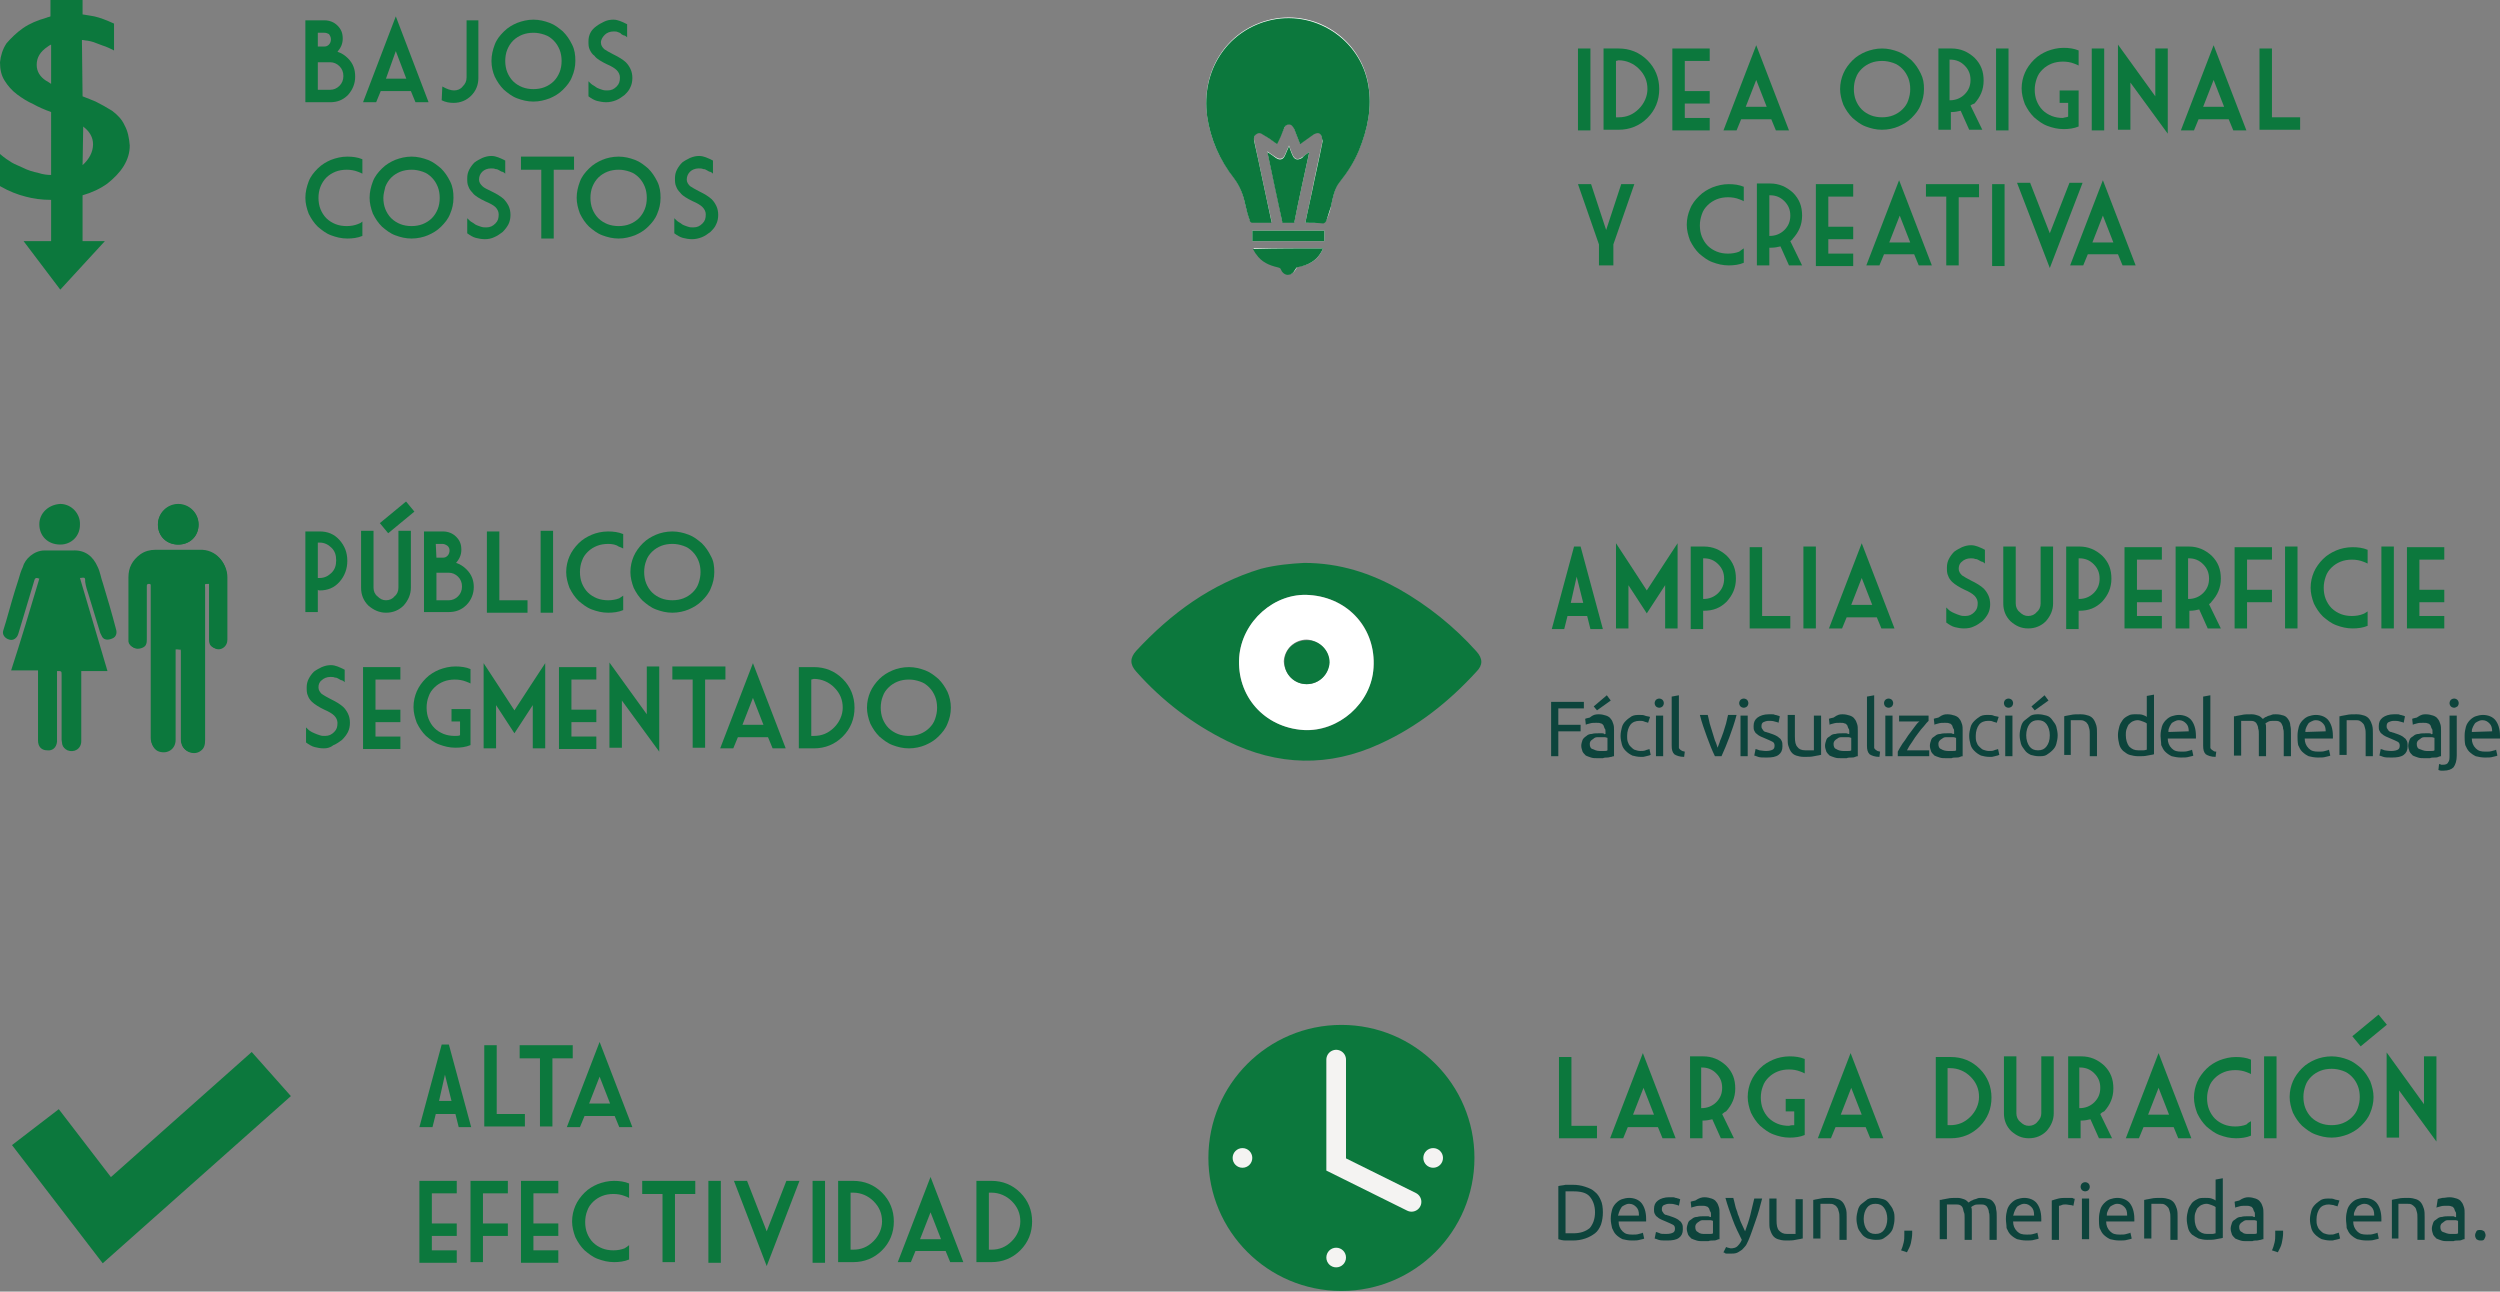<?xml version="1.0" encoding="utf-8"?>
<!-- Generator: Adobe Illustrator 19.0.0, SVG Export Plug-In . SVG Version: 6.00 Build 0)  -->
<svg version="1.1" id="Layer_1" xmlns="http://www.w3.org/2000/svg" xmlns:xlink="http://www.w3.org/1999/xlink" x="0px" y="0px"
	 viewBox="-114 298.9 381.5 197.1" style="enable-background:new -114 298.9 381.5 197.1;" xml:space="preserve">
<rect x="-114" y="298.9" width="381.5" height="197.1" fill="#808080" stroke="none"/>
<style type="text/css">
	.st0{fill:#0D443C;}
	.st1{fill:#0C783D;}
	.st2{fill:none;stroke:#0C783D;stroke-width:9;stroke-miterlimit:10;}
	.st3{fill:#FFFFFF;}
	.st4{fill:none;stroke:#0C783D;stroke-width:2;stroke-miterlimit:10;}
	.st5{fill:none;stroke:#F4F3F2;stroke-width:3;stroke-linecap:round;stroke-miterlimit:10;}
	.st6{fill:#F4F3F2;}
</style>
<g id="XMLID_154_">
	<g id="XMLID_1135_">
		<path id="XMLID_1206_" class="st0" d="M122.7,414.3V406h5v1h-3.9v2.5h3.4v1h-3.4v3.8H122.7z"/>
		<path id="XMLID_1202_" class="st0" d="M130,407.9c0.4,0,0.8,0.1,1.1,0.2c0.3,0.1,0.6,0.3,0.7,0.5c0.2,0.2,0.3,0.5,0.4,0.8
			s0.1,0.6,0.1,1v3.9c-0.1,0-0.2,0-0.4,0.1c-0.2,0-0.4,0.1-0.6,0.1c-0.2,0-0.5,0-0.7,0.1c-0.3,0-0.5,0-0.8,0c-0.4,0-0.7,0-1-0.1
			c-0.3-0.1-0.6-0.2-0.8-0.3c-0.2-0.2-0.4-0.4-0.5-0.6c-0.1-0.3-0.2-0.6-0.2-0.9c0-0.3,0.1-0.6,0.2-0.9c0.1-0.2,0.3-0.4,0.6-0.6
			c0.2-0.2,0.5-0.3,0.8-0.3c0.3-0.1,0.7-0.1,1-0.1c0.1,0,0.2,0,0.3,0s0.2,0,0.3,0s0.2,0,0.3,0.1s0.1,0,0.2,0v-0.3
			c0-0.2,0-0.4-0.1-0.5c-0.1-0.1-0.1-0.3-0.2-0.5c-0.1-0.1-0.2-0.3-0.4-0.3c-0.2-0.1-0.4-0.1-0.7-0.1c-0.4,0-0.7,0-1,0.1
			c-0.3,0.1-0.5,0.1-0.6,0.2l-0.1-0.9c0.1-0.1,0.4-0.1,0.7-0.2C129.2,407.9,129.6,407.9,130,407.9z M130.1,413.5c0.3,0,0.5,0,0.7,0
			s0.4,0,0.5-0.1v-1.9c-0.1,0-0.2-0.1-0.4-0.1s-0.4,0-0.7,0c-0.2,0-0.3,0-0.5,0s-0.4,0.1-0.5,0.2c-0.1,0.1-0.3,0.2-0.4,0.3
			c-0.1,0.1-0.2,0.3-0.2,0.5c0,0.4,0.1,0.7,0.4,0.8C129.3,413.3,129.6,413.5,130.1,413.5z M131.8,405.8l-2.1,1.5l-0.5-0.6l2-1.7
			L131.8,405.8z"/>
		<path id="XMLID_1200_" class="st0" d="M136.4,414.4c-0.5,0-0.9-0.1-1.3-0.2c-0.4-0.2-0.7-0.4-1-0.7s-0.5-0.6-0.6-1
			s-0.2-0.8-0.2-1.3s0.1-0.9,0.2-1.3c0.1-0.4,0.3-0.7,0.6-1s0.6-0.5,0.9-0.7c0.4-0.2,0.8-0.2,1.2-0.2c0.3,0,0.6,0,0.8,0.1
			s0.5,0.1,0.8,0.2l-0.3,0.9c-0.2-0.1-0.4-0.1-0.6-0.2s-0.5-0.1-0.7-0.1c-0.6,0-1.1,0.2-1.4,0.6c-0.3,0.4-0.5,1-0.5,1.7
			c0,0.3,0,0.6,0.1,0.9c0.1,0.3,0.2,0.5,0.4,0.7c0.2,0.2,0.4,0.4,0.6,0.5c0.3,0.1,0.6,0.2,0.9,0.2c0.3,0,0.6,0,0.8-0.1
			s0.4-0.1,0.6-0.2l0.2,0.9c-0.1,0-0.2,0.1-0.3,0.1s-0.3,0.1-0.4,0.1s-0.3,0.1-0.5,0.1C136.7,414.4,136.5,414.4,136.4,414.4z"/>
		<path id="XMLID_1197_" class="st0" d="M139.2,406.9c-0.2,0-0.4-0.1-0.5-0.2c-0.1-0.1-0.2-0.3-0.2-0.5c0-0.2,0.1-0.4,0.2-0.5
			c0.1-0.1,0.3-0.2,0.5-0.2s0.4,0.1,0.5,0.2c0.1,0.1,0.2,0.3,0.2,0.5c0,0.2-0.1,0.4-0.2,0.5C139.6,406.8,139.4,406.9,139.2,406.9z
			 M139.8,414.3h-1.1v-6.2h1.1V414.3z"/>
		<path id="XMLID_1195_" class="st0" d="M143,414.4c-0.7,0-1.2-0.2-1.5-0.4c-0.3-0.3-0.4-0.7-0.4-1.3v-7.5l1.1-0.2v7.5
			c0,0.2,0,0.3,0,0.5c0,0.1,0.1,0.2,0.2,0.3s0.2,0.1,0.3,0.2c0.1,0,0.3,0.1,0.4,0.1L143,414.4z"/>
		<path id="XMLID_1193_" class="st0" d="M151,408c-0.3,1.2-0.7,2.3-1.1,3.4s-0.8,2-1.2,2.9h-1c-0.4-0.8-0.8-1.8-1.2-2.9
			s-0.8-2.2-1.1-3.4h1.2c0.1,0.4,0.2,0.8,0.3,1.3c0.1,0.4,0.3,0.9,0.4,1.3s0.3,0.9,0.4,1.3c0.2,0.4,0.3,0.8,0.4,1.1
			c0.1-0.3,0.3-0.7,0.4-1.1c0.2-0.4,0.3-0.8,0.5-1.3c0.1-0.4,0.3-0.9,0.4-1.3c0.1-0.4,0.2-0.9,0.3-1.3H151z"/>
		<path id="XMLID_1190_" class="st0" d="M152.1,406.9c-0.2,0-0.4-0.1-0.5-0.2c-0.1-0.1-0.2-0.3-0.2-0.5c0-0.2,0.1-0.4,0.2-0.5
			c0.1-0.1,0.3-0.2,0.5-0.2s0.4,0.1,0.5,0.2c0.1,0.1,0.2,0.3,0.2,0.5c0,0.2-0.1,0.4-0.2,0.5C152.5,406.8,152.3,406.9,152.1,406.9z
			 M152.7,414.3h-1.1v-6.2h1.1V414.3z"/>
		<path id="XMLID_1188_" class="st0" d="M155.5,413.5c0.5,0,0.8-0.1,1-0.2c0.2-0.1,0.3-0.3,0.3-0.6c0-0.3-0.1-0.5-0.3-0.6
			s-0.6-0.3-1.1-0.5c-0.2-0.1-0.5-0.2-0.7-0.3c-0.2-0.1-0.4-0.2-0.6-0.4c-0.2-0.1-0.3-0.3-0.4-0.5s-0.1-0.4-0.1-0.7
			c0-0.6,0.2-1,0.6-1.3s1-0.5,1.7-0.5c0.2,0,0.4,0,0.5,0c0.2,0,0.3,0,0.5,0.1c0.2,0,0.3,0.1,0.4,0.1s0.2,0.1,0.3,0.1l-0.2,1
			c-0.1-0.1-0.3-0.1-0.6-0.2c-0.3-0.1-0.6-0.1-0.9-0.1s-0.6,0.1-0.8,0.2c-0.2,0.1-0.3,0.3-0.3,0.6c0,0.1,0,0.3,0.1,0.4
			c0.1,0.1,0.1,0.2,0.2,0.3s0.2,0.2,0.4,0.2c0.2,0.1,0.4,0.1,0.6,0.2c0.3,0.1,0.6,0.2,0.8,0.3c0.2,0.1,0.4,0.2,0.6,0.4
			c0.2,0.1,0.3,0.3,0.4,0.5c0.1,0.2,0.1,0.5,0.1,0.8c0,0.6-0.2,1-0.6,1.3c-0.4,0.3-1,0.4-1.8,0.4c-0.6,0-1,0-1.3-0.1
			s-0.5-0.2-0.6-0.2l0.2-1c0.1,0,0.3,0.1,0.6,0.2C154.7,413.4,155.1,413.5,155.5,413.5z"/>
		<path id="XMLID_1186_" class="st0" d="M163.8,414.1c-0.3,0.1-0.6,0.1-1,0.2s-0.9,0.1-1.5,0.1c-0.5,0-0.9-0.1-1.2-0.2
			c-0.3-0.1-0.6-0.3-0.8-0.6c-0.2-0.3-0.3-0.6-0.4-0.9c-0.1-0.3-0.1-0.7-0.1-1.2V408h1.1v3.3c0,0.8,0.1,1.3,0.4,1.6
			c0.2,0.3,0.6,0.5,1.2,0.5c0.1,0,0.2,0,0.4,0c0.1,0,0.2,0,0.4,0c0.1,0,0.2,0,0.3,0c0.1,0,0.2,0,0.2,0v-5.3h1.1v6H163.8z"/>
		<path id="XMLID_1183_" class="st0" d="M167.2,407.9c0.4,0,0.8,0.1,1.1,0.2c0.3,0.1,0.6,0.3,0.7,0.5c0.2,0.2,0.3,0.5,0.4,0.8
			s0.1,0.6,0.1,1v3.9c-0.1,0-0.2,0-0.4,0.1s-0.4,0.1-0.6,0.1s-0.5,0-0.7,0.1c-0.3,0-0.5,0-0.8,0c-0.4,0-0.7,0-1-0.1
			c-0.3-0.1-0.6-0.2-0.8-0.3c-0.2-0.2-0.4-0.4-0.5-0.6c-0.1-0.3-0.2-0.6-0.2-0.9c0-0.3,0.1-0.6,0.2-0.9s0.3-0.4,0.6-0.6
			c0.2-0.2,0.5-0.3,0.8-0.3c0.3-0.1,0.7-0.1,1-0.1c0.1,0,0.2,0,0.3,0c0.1,0,0.2,0,0.3,0c0.1,0,0.2,0,0.3,0.1c0.1,0,0.1,0,0.2,0v-0.3
			c0-0.2,0-0.4-0.1-0.5c-0.1-0.1-0.1-0.3-0.2-0.5c-0.1-0.1-0.2-0.3-0.4-0.3c-0.2-0.1-0.4-0.1-0.7-0.1c-0.4,0-0.7,0-1,0.1
			c-0.3,0.1-0.5,0.1-0.6,0.2l-0.1-0.9c0.1-0.1,0.4-0.1,0.7-0.2C166.5,407.9,166.8,407.9,167.2,407.9z M167.3,413.5
			c0.3,0,0.5,0,0.7,0s0.4,0,0.5-0.1v-1.9c-0.1,0-0.2-0.1-0.4-0.1c-0.2,0-0.4,0-0.7,0c-0.2,0-0.3,0-0.5,0s-0.4,0.1-0.5,0.2
			c-0.2,0.1-0.3,0.2-0.4,0.3s-0.2,0.3-0.2,0.5c0,0.4,0.1,0.7,0.4,0.8C166.5,413.4,166.9,413.5,167.3,413.5z"/>
		<path id="XMLID_1181_" class="st0" d="M172.8,414.4c-0.7,0-1.2-0.2-1.5-0.4c-0.3-0.3-0.4-0.7-0.4-1.3v-7.5l1.1-0.2v7.5
			c0,0.2,0,0.3,0,0.5c0,0.1,0.1,0.2,0.2,0.3s0.2,0.1,0.3,0.2c0.1,0,0.3,0.1,0.4,0.1L172.8,414.4z"/>
		<path id="XMLID_1178_" class="st0" d="M174.2,406.9c-0.2,0-0.4-0.1-0.5-0.2c-0.1-0.1-0.2-0.3-0.2-0.5c0-0.2,0.1-0.4,0.2-0.5
			c0.1-0.1,0.3-0.2,0.5-0.2s0.4,0.1,0.5,0.2c0.1,0.1,0.2,0.3,0.2,0.5c0,0.2-0.1,0.4-0.2,0.5C174.6,406.8,174.4,406.9,174.2,406.9z
			 M174.8,414.3h-1.1v-6.2h1.1V414.3z"/>
		<path id="XMLID_1176_" class="st0" d="M180.3,408.9c-0.2,0.2-0.4,0.4-0.7,0.8c-0.3,0.3-0.6,0.7-0.9,1.1c-0.3,0.4-0.6,0.8-0.9,1.3
			c-0.3,0.4-0.6,0.9-0.8,1.3h3.4v0.9h-4.8v-0.7c0.2-0.4,0.4-0.7,0.7-1.2c0.3-0.4,0.6-0.8,0.9-1.3c0.3-0.4,0.6-0.8,0.9-1.2
			c0.3-0.4,0.5-0.7,0.8-0.9h-3.1v-0.9h4.5V408.9z"/>
		<path id="XMLID_1173_" class="st0" d="M183.2,407.9c0.4,0,0.8,0.1,1.1,0.2c0.3,0.1,0.6,0.3,0.7,0.5c0.2,0.2,0.3,0.5,0.4,0.8
			s0.1,0.6,0.1,1v3.9c-0.1,0-0.2,0-0.4,0.1s-0.4,0.1-0.6,0.1s-0.5,0-0.7,0.1c-0.3,0-0.5,0-0.8,0c-0.4,0-0.7,0-1-0.1
			c-0.3-0.1-0.6-0.2-0.8-0.3c-0.2-0.2-0.4-0.4-0.5-0.6c-0.1-0.3-0.2-0.6-0.2-0.9c0-0.3,0.1-0.6,0.2-0.9s0.3-0.4,0.6-0.6
			c0.2-0.2,0.5-0.3,0.8-0.3c0.3-0.1,0.7-0.1,1-0.1c0.1,0,0.2,0,0.3,0c0.1,0,0.2,0,0.3,0c0.1,0,0.2,0,0.3,0.1c0.1,0,0.1,0,0.2,0v-0.3
			c0-0.2,0-0.4-0.1-0.5c-0.1-0.1-0.1-0.3-0.2-0.5c-0.1-0.1-0.2-0.3-0.4-0.3c-0.2-0.1-0.4-0.1-0.7-0.1c-0.4,0-0.7,0-1,0.1
			c-0.3,0.1-0.5,0.1-0.6,0.2l-0.1-0.9c0.1-0.1,0.4-0.1,0.7-0.2C182.5,407.9,182.8,407.9,183.2,407.9z M183.3,413.5
			c0.3,0,0.5,0,0.7,0s0.4,0,0.5-0.1v-1.9c-0.1,0-0.2-0.1-0.4-0.1c-0.2,0-0.4,0-0.7,0c-0.2,0-0.3,0-0.5,0s-0.4,0.1-0.5,0.2
			c-0.2,0.1-0.3,0.2-0.4,0.3s-0.2,0.3-0.2,0.5c0,0.4,0.1,0.7,0.4,0.8C182.5,413.4,182.9,413.5,183.3,413.5z"/>
		<path id="XMLID_1171_" class="st0" d="M189.6,414.4c-0.5,0-0.9-0.1-1.3-0.2c-0.4-0.2-0.7-0.4-1-0.7s-0.5-0.6-0.6-1
			s-0.2-0.8-0.2-1.3s0.1-0.9,0.2-1.3s0.3-0.7,0.6-1s0.6-0.5,0.9-0.7c0.4-0.2,0.8-0.2,1.2-0.2c0.3,0,0.6,0,0.8,0.1s0.5,0.1,0.8,0.2
			l-0.3,0.9c-0.2-0.1-0.4-0.1-0.6-0.2s-0.5-0.1-0.7-0.1c-0.6,0-1.1,0.2-1.4,0.6s-0.5,1-0.5,1.7c0,0.3,0,0.6,0.1,0.9
			c0.1,0.3,0.2,0.5,0.4,0.7c0.2,0.2,0.4,0.4,0.6,0.5c0.3,0.1,0.6,0.2,0.9,0.2s0.6,0,0.8-0.1s0.4-0.1,0.6-0.2l0.2,0.9
			c-0.1,0-0.2,0.1-0.3,0.1s-0.3,0.1-0.4,0.1s-0.3,0.1-0.5,0.1C190,414.4,189.8,414.4,189.6,414.4z"/>
		<path id="XMLID_1168_" class="st0" d="M192.5,406.9c-0.2,0-0.4-0.1-0.5-0.2c-0.1-0.1-0.2-0.3-0.2-0.5c0-0.2,0.1-0.4,0.2-0.5
			c0.1-0.1,0.3-0.2,0.5-0.2s0.4,0.1,0.5,0.2c0.1,0.1,0.2,0.3,0.2,0.5c0,0.2-0.1,0.4-0.2,0.5C192.9,406.8,192.7,406.9,192.5,406.9z
			 M193.1,414.3H192v-6.2h1.1V414.3z"/>
		<path id="XMLID_1164_" class="st0" d="M200,411.1c0,0.5-0.1,0.9-0.2,1.3s-0.3,0.7-0.6,1s-0.6,0.5-0.9,0.7
			c-0.3,0.2-0.8,0.2-1.2,0.2c-0.4,0-0.8-0.1-1.2-0.2c-0.4-0.2-0.7-0.4-0.9-0.7s-0.5-0.6-0.6-1s-0.2-0.8-0.2-1.3s0.1-0.9,0.2-1.3
			s0.3-0.8,0.6-1s0.6-0.5,0.9-0.7c0.4-0.2,0.8-0.2,1.2-0.2c0.4,0,0.8,0.1,1.2,0.2c0.4,0.1,0.7,0.4,0.9,0.7s0.5,0.6,0.6,1
			C199.9,410.2,200,410.7,200,411.1z M198.8,411.1c0-0.7-0.2-1.3-0.5-1.7s-0.7-0.6-1.3-0.6s-1,0.2-1.3,0.6s-0.5,1-0.5,1.7
			c0,0.7,0.2,1.3,0.5,1.7s0.7,0.6,1.3,0.6s1-0.2,1.3-0.6C198.6,412.4,198.8,411.9,198.8,411.1z M198.6,405.8l-2.1,1.5l-0.5-0.6
			l2-1.7L198.6,405.8z"/>
		<path id="XMLID_1162_" class="st0" d="M201,408.2c0.3-0.1,0.6-0.1,1-0.2s0.9-0.1,1.5-0.1c0.5,0,0.9,0.1,1.2,0.2
			c0.3,0.1,0.6,0.3,0.8,0.6c0.2,0.3,0.3,0.6,0.4,0.9c0.1,0.4,0.1,0.7,0.1,1.2v3.5h-1.1V411c0-0.4,0-0.7-0.1-1
			c-0.1-0.3-0.1-0.5-0.3-0.7c-0.1-0.2-0.3-0.3-0.5-0.4s-0.4-0.1-0.7-0.1c-0.1,0-0.2,0-0.4,0s-0.3,0-0.4,0s-0.2,0-0.3,0
			c-0.1,0-0.2,0-0.2,0v5.3h-1V408.2z"/>
		<path id="XMLID_1159_" class="st0" d="M213.6,405.1l1.1-0.2v9.1c-0.3,0.1-0.6,0.1-1,0.2s-0.9,0.1-1.4,0.1s-0.9-0.1-1.3-0.2
			c-0.4-0.1-0.7-0.4-1-0.6c-0.3-0.3-0.5-0.6-0.6-1c-0.1-0.4-0.2-0.9-0.2-1.4s0.1-0.9,0.2-1.3s0.3-0.7,0.5-1s0.5-0.5,0.9-0.7
			c0.3-0.2,0.7-0.2,1.2-0.2c0.4,0,0.7,0,1,0.1c0.3,0.1,0.5,0.2,0.6,0.3L213.6,405.1L213.6,405.1z M213.6,409.3
			c-0.1-0.1-0.3-0.2-0.6-0.3c-0.3-0.1-0.5-0.2-0.8-0.2s-0.6,0.1-0.8,0.2c-0.2,0.1-0.4,0.3-0.6,0.5c-0.1,0.2-0.2,0.4-0.3,0.7
			c-0.1,0.3-0.1,0.6-0.1,0.9c0,0.7,0.2,1.3,0.5,1.7c0.4,0.4,0.8,0.6,1.4,0.6c0.3,0,0.6,0,0.8,0s0.4-0.1,0.5-0.1V409.3z"/>
		<path id="XMLID_1156_" class="st0" d="M215.7,411.2c0-0.6,0.1-1,0.2-1.4c0.1-0.4,0.4-0.8,0.6-1c0.3-0.3,0.6-0.5,0.9-0.6
			c0.3-0.1,0.7-0.2,1.1-0.2c0.8,0,1.5,0.3,1.9,0.8s0.7,1.3,0.7,2.4c0,0,0,0.1,0,0.2s0,0.1,0,0.2h-4.3c0,0.6,0.2,1.1,0.6,1.5
			s0.8,0.5,1.5,0.5c0.4,0,0.7,0,1-0.1s0.5-0.1,0.6-0.2l0.2,0.9c-0.1,0.1-0.4,0.1-0.7,0.2c-0.3,0.1-0.7,0.1-1.2,0.1s-1-0.1-1.4-0.2
			c-0.4-0.2-0.7-0.4-1-0.7s-0.4-0.6-0.6-1C215.8,412.1,215.7,411.6,215.7,411.2z M220,410.5c0-0.5-0.1-0.9-0.4-1.2s-0.6-0.5-1.1-0.5
			c-0.3,0-0.5,0.1-0.7,0.2c-0.2,0.1-0.4,0.2-0.5,0.4c-0.1,0.2-0.2,0.3-0.3,0.6c-0.1,0.2-0.1,0.4-0.1,0.6L220,410.5L220,410.5z"/>
		<path id="XMLID_1154_" class="st0" d="M224.1,414.4c-0.7,0-1.2-0.2-1.5-0.4c-0.3-0.3-0.4-0.7-0.4-1.3v-7.5l1.1-0.2v7.5
			c0,0.2,0,0.3,0,0.5c0,0.1,0.1,0.2,0.2,0.3s0.2,0.1,0.3,0.2c0.1,0.1,0.3,0.1,0.4,0.1L224.1,414.4z"/>
		<path id="XMLID_1152_" class="st0" d="M227.1,408.2c0.3-0.1,0.6-0.1,1-0.2s0.9-0.1,1.5-0.1c0.4,0,0.7,0.1,1,0.2s0.5,0.3,0.7,0.5
			c0.1,0,0.1-0.1,0.3-0.2c0.1-0.1,0.3-0.1,0.4-0.2c0.2-0.1,0.4-0.1,0.6-0.2c0.2-0.1,0.4-0.1,0.7-0.1c0.5,0,0.9,0.1,1.2,0.2
			c0.3,0.1,0.5,0.3,0.7,0.6s0.3,0.6,0.3,0.9c0.1,0.4,0.1,0.7,0.1,1.2v3.5h-1.1V411c0-0.4,0-0.7-0.1-0.9c0-0.3-0.1-0.5-0.2-0.7
			c-0.1-0.2-0.2-0.3-0.4-0.4c-0.2-0.1-0.4-0.1-0.7-0.1c-0.4,0-0.7,0-0.9,0.1c-0.2,0.1-0.4,0.2-0.5,0.3c0.1,0.2,0.1,0.4,0.1,0.7
			s0,0.5,0,0.8v3.5h-1.1V411c0-0.4,0-0.7-0.1-0.9c0-0.3-0.1-0.5-0.2-0.7c-0.1-0.2-0.2-0.3-0.4-0.4s-0.4-0.1-0.7-0.1
			c-0.1,0-0.2,0-0.4,0s-0.3,0-0.4,0s-0.2,0-0.3,0c-0.1,0-0.2,0-0.2,0v5.3h-1.1v-6H227.1z"/>
		<path id="XMLID_1149_" class="st0" d="M236.6,411.2c0-0.6,0.1-1,0.2-1.4c0.1-0.4,0.4-0.8,0.6-1c0.3-0.3,0.6-0.5,0.9-0.6
			c0.3-0.1,0.7-0.2,1.1-0.2c0.8,0,1.5,0.3,1.9,0.8s0.7,1.3,0.7,2.4c0,0,0,0.1,0,0.2s0,0.1,0,0.2h-4.3c0,0.6,0.2,1.1,0.6,1.5
			s0.8,0.5,1.5,0.5c0.4,0,0.7,0,1-0.1s0.5-0.1,0.6-0.2l0.2,0.9c-0.1,0.1-0.4,0.1-0.7,0.2c-0.3,0.1-0.7,0.1-1.2,0.1s-1-0.1-1.4-0.2
			c-0.4-0.2-0.7-0.4-1-0.7s-0.4-0.6-0.6-1C236.6,412.1,236.6,411.6,236.6,411.2z M240.9,410.5c0-0.5-0.1-0.9-0.4-1.2
			s-0.6-0.5-1.1-0.5c-0.3,0-0.5,0.1-0.7,0.2c-0.2,0.1-0.4,0.2-0.5,0.4s-0.2,0.3-0.3,0.6c-0.1,0.2-0.1,0.4-0.1,0.6L240.9,410.5
			L240.9,410.5z"/>
		<path id="XMLID_1147_" class="st0" d="M243.1,408.2c0.3-0.1,0.6-0.1,1-0.2s0.9-0.1,1.5-0.1c0.5,0,0.9,0.1,1.2,0.2
			c0.3,0.1,0.6,0.3,0.8,0.6c0.2,0.3,0.3,0.6,0.4,0.9c0.1,0.4,0.1,0.7,0.1,1.2v3.5H247V411c0-0.4,0-0.7-0.1-1
			c-0.1-0.3-0.1-0.5-0.3-0.7c-0.2-0.2-0.3-0.3-0.5-0.4s-0.4-0.1-0.7-0.1c-0.1,0-0.2,0-0.4,0s-0.3,0-0.4,0s-0.2,0-0.3,0
			c-0.1,0-0.2,0-0.2,0v5.3H243v-5.9H243.1z"/>
		<path id="XMLID_1145_" class="st0" d="M250.9,413.5c0.5,0,0.8-0.1,1-0.2c0.2-0.1,0.3-0.3,0.3-0.6c0-0.3-0.1-0.5-0.3-0.6
			s-0.6-0.3-1.1-0.5c-0.2-0.1-0.5-0.2-0.7-0.3c-0.2-0.1-0.4-0.2-0.6-0.4c-0.2-0.1-0.3-0.3-0.4-0.5s-0.1-0.4-0.1-0.7
			c0-0.6,0.2-1,0.6-1.3s1-0.5,1.7-0.5c0.2,0,0.4,0,0.5,0c0.2,0,0.3,0,0.5,0.1c0.2,0,0.3,0.1,0.4,0.1s0.2,0.1,0.3,0.1l-0.2,1
			c-0.1-0.1-0.3-0.1-0.6-0.2c-0.3-0.1-0.6-0.1-0.9-0.1s-0.6,0.1-0.8,0.2c-0.2,0.1-0.3,0.3-0.3,0.6c0,0.1,0,0.3,0.1,0.4
			c0.1,0.1,0.1,0.2,0.2,0.3s0.2,0.2,0.4,0.2c0.2,0.1,0.4,0.1,0.6,0.2c0.3,0.1,0.6,0.2,0.8,0.3c0.2,0.1,0.4,0.2,0.6,0.4
			c0.2,0.1,0.3,0.3,0.4,0.5c0.1,0.2,0.1,0.5,0.1,0.8c0,0.6-0.2,1-0.6,1.3c-0.4,0.3-1,0.4-1.8,0.4c-0.6,0-1,0-1.3-0.1
			s-0.5-0.2-0.6-0.2l0.2-1c0.1,0,0.3,0.1,0.6,0.2C250,413.4,250.4,413.5,250.9,413.5z"/>
		<path id="XMLID_1142_" class="st0" d="M256.2,407.9c0.4,0,0.8,0.1,1.1,0.2c0.3,0.1,0.6,0.3,0.7,0.5c0.2,0.2,0.3,0.5,0.4,0.8
			s0.1,0.6,0.1,1v3.9c-0.1,0-0.2,0-0.4,0.1s-0.4,0.1-0.6,0.1s-0.5,0-0.7,0.1c-0.3,0-0.5,0-0.8,0c-0.4,0-0.7,0-1-0.1
			c-0.3-0.1-0.6-0.2-0.8-0.3c-0.2-0.2-0.4-0.4-0.5-0.6c-0.1-0.3-0.2-0.6-0.2-0.9c0-0.3,0.1-0.6,0.2-0.9s0.3-0.4,0.6-0.6
			c0.2-0.2,0.5-0.3,0.8-0.3c0.3-0.1,0.7-0.1,1-0.1c0.1,0,0.2,0,0.3,0c0.1,0,0.2,0,0.3,0c0.1,0,0.2,0,0.3,0.1s0.1,0,0.2,0v-0.3
			c0-0.2,0-0.4-0.1-0.5c-0.1-0.1-0.1-0.3-0.2-0.5c-0.1-0.1-0.2-0.3-0.4-0.3c-0.2-0.1-0.4-0.1-0.7-0.1c-0.4,0-0.7,0-1,0.1
			c-0.3,0.1-0.5,0.1-0.6,0.2l-0.1-0.9c0.1-0.1,0.4-0.1,0.7-0.2C255.5,407.9,255.8,407.9,256.2,407.9z M256.3,413.5
			c0.3,0,0.5,0,0.7,0s0.4,0,0.5-0.1v-1.9c-0.1,0-0.2-0.1-0.4-0.1c-0.2,0-0.4,0-0.7,0c-0.2,0-0.3,0-0.5,0s-0.4,0.1-0.5,0.2
			c-0.1,0.1-0.3,0.2-0.4,0.3s-0.2,0.3-0.2,0.5c0,0.4,0.1,0.7,0.4,0.8C255.5,413.3,255.9,413.5,256.3,413.5z"/>
		<path id="XMLID_1139_" class="st0" d="M258.9,416.5c-0.1,0-0.2,0-0.4,0c-0.2,0-0.3-0.1-0.4-0.1l0.1-0.9c0.1,0,0.2,0,0.3,0.1
			c0.1,0,0.2,0,0.3,0c0.4,0,0.7-0.1,0.8-0.4c0.2-0.2,0.2-0.6,0.2-1v-6.1h1.1v6.1c0,0.8-0.2,1.4-0.5,1.8
			C260.1,416.3,259.6,416.5,258.9,416.5z M260.5,406.9c-0.2,0-0.4-0.1-0.5-0.2c-0.1-0.1-0.2-0.3-0.2-0.5c0-0.2,0.1-0.4,0.2-0.5
			c0.1-0.1,0.3-0.2,0.5-0.2s0.4,0.1,0.5,0.2c0.1,0.1,0.2,0.3,0.2,0.5c0,0.2-0.1,0.4-0.2,0.5C260.8,406.8,260.7,406.9,260.5,406.9z"
			/>
		<path id="XMLID_1136_" class="st0" d="M262.1,411.2c0-0.6,0.1-1,0.2-1.4c0.1-0.4,0.4-0.8,0.6-1c0.3-0.3,0.6-0.5,0.9-0.6
			c0.3-0.1,0.7-0.2,1.1-0.2c0.8,0,1.5,0.3,1.9,0.8s0.7,1.3,0.7,2.4c0,0,0,0.1,0,0.2s0,0.1,0,0.2h-4.3c0,0.6,0.2,1.1,0.6,1.5
			s0.8,0.5,1.5,0.5c0.4,0,0.7,0,1-0.1s0.5-0.1,0.6-0.2l0.2,0.9c-0.1,0.1-0.4,0.1-0.7,0.2c-0.3,0.1-0.7,0.1-1.2,0.1s-1-0.1-1.4-0.2
			c-0.4-0.2-0.7-0.4-1-0.7s-0.4-0.6-0.6-1C262.1,412.1,262.1,411.6,262.1,411.2z M266.3,410.5c0-0.5-0.1-0.9-0.4-1.2
			s-0.6-0.5-1.1-0.5c-0.3,0-0.5,0.1-0.7,0.2c-0.2,0.1-0.4,0.2-0.5,0.4s-0.2,0.3-0.3,0.6c-0.1,0.2-0.1,0.4-0.1,0.6L266.3,410.5
			L266.3,410.5z"/>
	</g>
</g>
<g id="XMLID_151_">
	<g id="XMLID_732_">
		<path id="XMLID_767_" class="st1" d="M127.2,382.3l3.4,12.6h-1.9l-0.5-2h-3l-0.5,2h-1.9l3.4-12.6H127.2z M125.7,390.9h1.9l-1-4
			L125.7,390.9z"/>
		<path id="XMLID_765_" class="st1" d="M137.3,389l2.8-4.3l1.9-2.9v13h-1.9v-6.6l-2.8,4.3l-2.8-4.3v6.6h-1.9v-13l1.9,2.9L137.3,389z
			"/>
		<path id="XMLID_762_" class="st1" d="M145.9,392.2v2.7H144v-12.6h2c1.4,0,2.5,0.5,3.5,1.4c1,1,1.4,2.1,1.4,3.5
			c0,1.4-0.5,2.5-1.4,3.5c-1,1-2.1,1.4-3.5,1.4h-0.1V392.2z M145.9,390.3h0.1c0.8,0,1.6-0.3,2.2-0.9s0.9-1.3,0.9-2.2
			c0-0.9-0.3-1.6-0.9-2.2s-1.3-0.9-2.2-0.9h-0.1V390.3z"/>
		<path id="XMLID_760_" class="st1" d="M153,382.4h1.9v10.5h4.3v1.9H153V382.4z"/>
		<path id="XMLID_758_" class="st1" d="M161.2,382.3h1.9v12.5h-1.9V382.3z"/>
		<path id="XMLID_755_" class="st1" d="M167.8,393.1l-0.7,1.7h-2l5-13l5,13h-2l-0.7-1.7H167.8z M168.5,391.2h3.2l-1.6-4.1
			L168.5,391.2z"/>
		<path id="XMLID_753_" class="st1" d="M185.7,394.8c-0.5,0-1-0.1-1.4-0.2s-0.9-0.4-1.3-0.7v-2.3c0.3,0.3,0.5,0.5,0.7,0.6
			c0.2,0.1,0.3,0.2,0.6,0.3c0.2,0.1,0.5,0.2,0.8,0.3c0.3,0.1,0.5,0.1,0.8,0.1c0.6,0,1-0.2,1.4-0.6c0.4-0.4,0.5-0.8,0.5-1.4
			c0-0.4-0.2-0.8-0.5-1.1c-0.3-0.3-0.8-0.6-1.5-0.9c-0.4-0.2-0.8-0.4-1.1-0.6c-0.3-0.2-0.6-0.4-0.8-0.6c-0.3-0.3-0.5-0.6-0.6-0.9
			c-0.2-0.4-0.2-0.8-0.2-1.3s0.1-0.9,0.3-1.3c0.2-0.4,0.5-0.8,0.8-1.1c0.4-0.3,0.8-0.5,1.2-0.7c0.5-0.2,0.9-0.3,1.4-0.3
			c0.4,0,0.7,0.1,1,0.2c0.3,0.1,0.7,0.3,1.1,0.5v2.1c-0.2-0.2-0.4-0.3-0.5-0.3s-0.2-0.1-0.4-0.2c-0.2-0.1-0.3-0.2-0.6-0.2
			c-0.2-0.1-0.4-0.1-0.7-0.1c-0.5,0-1,0.2-1.3,0.5c-0.4,0.3-0.5,0.7-0.5,1.1c0,0.4,0.2,0.7,0.5,1c0.3,0.2,0.8,0.5,1.4,0.8
			c0.4,0.2,0.8,0.4,1.1,0.6c0.3,0.2,0.6,0.4,0.8,0.6c0.3,0.3,0.5,0.6,0.7,1c0.2,0.4,0.3,0.9,0.3,1.4s-0.1,1-0.3,1.4
			c-0.2,0.4-0.5,0.8-0.9,1.2c-0.4,0.3-0.8,0.6-1.3,0.8C186.8,394.7,186.3,394.8,185.7,394.8z"/>
		<path id="XMLID_751_" class="st1" d="M197.4,391v-8.7h1.9v8.7c0,1-0.4,1.9-1.1,2.7c-0.7,0.7-1.6,1.1-2.7,1.1s-1.9-0.4-2.7-1.1
			c-0.7-0.7-1.1-1.6-1.1-2.7v-8.7h1.9v8.7c0,0.5,0.2,1,0.6,1.3c0.4,0.4,0.8,0.6,1.3,0.6s1-0.2,1.3-0.6
			C197.2,392,197.4,391.5,197.4,391z"/>
		<path id="XMLID_748_" class="st1" d="M203.2,392.2v2.7h-1.9v-12.6h2c1.4,0,2.5,0.5,3.5,1.4c1,1,1.4,2.1,1.4,3.5
			c0,1.4-0.5,2.5-1.4,3.5c-1,1-2.1,1.4-3.5,1.4h-0.1V392.2z M203.2,390.3h0.1c0.8,0,1.6-0.3,2.2-0.9s0.9-1.3,0.9-2.2
			c0-0.9-0.3-1.6-0.9-2.2s-1.3-0.9-2.2-0.9h-0.1V390.3z"/>
		<path id="XMLID_746_" class="st1" d="M210.2,382.4h5.7v1.9h-3.8v4.6h3.8v1.9h-3.8v2.1h3.8v1.9h-5.7V382.4z"/>
		<path id="XMLID_743_" class="st1" d="M223.1,391.1l1.8,3.7h-2l-1.3-2.9c-0.4,0.1-0.9,0.2-1.4,0.2h-0.1v2.7H218v-12.5h2
			c1.4,0,2.5,0.5,3.5,1.4c1,1,1.4,2.1,1.4,3.5c0,1.4-0.5,2.5-1.4,3.5C223.4,390.9,223.2,391,223.1,391.1z M219.9,390.3h0.1
			c0.8,0,1.6-0.3,2.2-0.9s0.9-1.3,0.9-2.2c0-0.9-0.3-1.6-0.9-2.2s-1.3-0.9-2.2-0.9h-0.1V390.3z"/>
		<path id="XMLID_741_" class="st1" d="M227,382.4h5.7v1.9h-3.8v4.6h3.8v1.9h-3.8v4H227V382.4z"/>
		<path id="XMLID_739_" class="st1" d="M234.7,382.3h1.9v12.5h-1.9V382.3z"/>
		<path id="XMLID_737_" class="st1" d="M247.3,392.2v2.2c-0.7,0.3-1.5,0.4-2.3,0.4c-0.9,0-1.7-0.2-2.5-0.5c-0.8-0.3-1.4-0.8-2-1.3
			c-0.6-0.6-1-1.2-1.4-2c-0.3-0.8-0.5-1.6-0.5-2.4c0-0.9,0.2-1.7,0.5-2.4c0.3-0.7,0.8-1.4,1.4-2s1.3-1,2-1.3
			c0.7-0.3,1.6-0.5,2.5-0.5c0.8,0,1.6,0.1,2.3,0.4v2.1c-0.2-0.1-0.4-0.2-0.7-0.3c-0.5-0.2-1.1-0.3-1.7-0.3s-1.2,0.1-1.7,0.3
			c-0.5,0.2-1,0.5-1.4,0.9c-0.4,0.4-0.7,0.8-0.9,1.4s-0.3,1.1-0.3,1.7c0,0.6,0.1,1.2,0.3,1.7s0.5,1,0.9,1.4s0.9,0.7,1.4,0.9
			c0.5,0.2,1.1,0.3,1.7,0.3s1.2-0.1,1.7-0.3C246.9,392.5,247.1,392.3,247.3,392.2z"/>
		<path id="XMLID_735_" class="st1" d="M249.4,382.3h1.9v12.5h-1.9V382.3z"/>
		<path id="XMLID_733_" class="st1" d="M253.3,382.4h5.7v1.9h-3.8v4.6h3.8v1.9h-3.8v2.1h3.8v1.9h-5.7V382.4z"/>
	</g>
</g>
<g id="XMLID_148_">
	<g id="XMLID_773_">
		<path id="XMLID_820_" class="st1" d="M126.8,306.3h1.9v12.5h-1.9V306.3z"/>
		<path id="XMLID_817_" class="st1" d="M130.7,318.7v-12.4h2.3c1.7,0,3.2,0.6,4.4,1.8c1.2,1.2,1.8,2.7,1.8,4.4
			c0,1.7-0.6,3.2-1.8,4.4s-2.7,1.8-4.4,1.8H130.7z M132.6,308.2v8.6h0.4c1.2,0,2.2-0.4,3.1-1.3c0.8-0.8,1.3-1.9,1.3-3
			c0-1.2-0.4-2.2-1.3-3.1c-0.8-0.8-1.9-1.3-3.1-1.3L132.6,308.2L132.6,308.2z"/>
		<path id="XMLID_815_" class="st1" d="M141.2,306.3h5.7v1.9h-3.8v4.6h3.8v1.9h-3.8v2.2h3.8v1.9h-5.7V306.3z"/>
		<path id="XMLID_812_" class="st1" d="M151.7,317.1l-0.7,1.7h-2l5-13l5,13h-2l-0.7-1.7H151.7z M152.4,315.2h3.2l-1.6-4.1
			L152.4,315.2z"/>
		<path id="XMLID_809_" class="st1" d="M179.6,312.5c0,0.9-0.2,1.7-0.5,2.4c-0.3,0.8-0.8,1.4-1.4,2s-1.3,1-2,1.3
			c-0.7,0.3-1.6,0.5-2.5,0.5s-1.7-0.2-2.5-0.5c-0.8-0.3-1.4-0.8-2-1.3c-0.6-0.6-1-1.2-1.4-2c-0.3-0.8-0.5-1.6-0.5-2.4
			c0-0.9,0.2-1.7,0.5-2.4c0.3-0.7,0.8-1.4,1.4-2c0.6-0.6,1.3-1,2-1.3c0.8-0.3,1.6-0.5,2.5-0.5s1.7,0.2,2.5,0.5
			c0.8,0.3,1.4,0.8,2,1.3c0.6,0.6,1,1.2,1.4,2C179.5,310.9,179.6,311.6,179.6,312.5z M168.9,312.5c0,0.6,0.1,1.2,0.3,1.7
			c0.2,0.5,0.5,1,0.9,1.4c0.4,0.4,0.9,0.7,1.4,0.9c0.5,0.2,1.1,0.3,1.7,0.3s1.2-0.1,1.7-0.3c0.5-0.2,1-0.5,1.4-0.9
			c0.4-0.4,0.7-0.8,0.9-1.4c0.2-0.6,0.3-1.1,0.3-1.7s-0.1-1.2-0.3-1.7s-0.5-1-0.9-1.4s-0.8-0.7-1.4-0.9c-0.6-0.2-1.1-0.3-1.7-0.3
			s-1.2,0.1-1.7,0.3c-0.5,0.2-1,0.5-1.4,0.9s-0.7,0.8-0.9,1.4C169,311.3,168.9,311.9,168.9,312.5z"/>
		<path id="XMLID_806_" class="st1" d="M186.7,315l1.8,3.7h-2l-1.3-2.9c-0.4,0.1-0.9,0.2-1.4,0.2h-0.1v2.7h-1.9v-12.4h2
			c1.4,0,2.5,0.5,3.5,1.4c1,1,1.4,2.1,1.4,3.5c0,1.4-0.5,2.5-1.4,3.5C187,314.8,186.8,314.9,186.7,315z M183.5,314.2h0.1
			c0.8,0,1.6-0.3,2.2-0.9s0.9-1.3,0.9-2.2c0-0.9-0.3-1.6-0.9-2.2s-1.3-0.9-2.2-0.9h-0.1V314.2z"/>
		<path id="XMLID_804_" class="st1" d="M190.6,306.3h1.9v12.5h-1.9V306.3z"/>
		<path id="XMLID_802_" class="st1" d="M201.6,316.7v-2.1h-1.3v-1.9h2.9v5.5c-0.7,0.3-1.5,0.4-2.3,0.4c-0.9,0-1.7-0.2-2.5-0.5
			c-0.8-0.3-1.4-0.8-2-1.3c-0.6-0.6-1-1.2-1.4-2c-0.3-0.8-0.5-1.6-0.5-2.4c0-0.9,0.2-1.7,0.5-2.4c0.3-0.7,0.8-1.4,1.4-2s1.3-1,2-1.3
			c0.8-0.3,1.6-0.5,2.5-0.5c0.8,0,1.6,0.1,2.3,0.4v2.3c-0.2-0.1-0.4-0.2-0.7-0.3c-0.5-0.2-1.1-0.3-1.7-0.3s-1.2,0.1-1.7,0.3
			c-0.5,0.2-1,0.5-1.4,0.9s-0.7,0.8-0.9,1.4s-0.3,1.1-0.3,1.7c0,0.6,0.1,1.2,0.3,1.7s0.5,1,0.9,1.4c0.4,0.4,0.9,0.7,1.4,0.9
			c0.5,0.2,1.1,0.3,1.7,0.3C201.1,316.8,201.4,316.8,201.6,316.7z"/>
		<path id="XMLID_800_" class="st1" d="M205.2,306.3h1.9v12.5h-1.9V306.3z"/>
		<path id="XMLID_798_" class="st1" d="M214.9,313.6v-7.3h1.9v13l-5.7-7.8v7.2h-1.9v-13L214.9,313.6z"/>
		<path id="XMLID_795_" class="st1" d="M221.5,317.1l-0.7,1.7h-2l5-13l5,13h-2l-0.7-1.7H221.5z M222.2,315.2h3.2l-1.6-4.1
			L222.2,315.2z"/>
		<path id="XMLID_793_" class="st1" d="M230.8,306.3h1.9v10.5h4.3v1.9h-6.2L230.8,306.3L230.8,306.3z"/>
		<path id="XMLID_791_" class="st1" d="M126.8,327h2l2.3,7l2.3-7h2l-3.2,9.2v3.2H130v-3.2L126.8,327z"/>
		<path id="XMLID_789_" class="st1" d="M152.1,336.8v2.2c-0.7,0.3-1.5,0.4-2.3,0.4c-0.9,0-1.7-0.2-2.5-0.5c-0.8-0.3-1.4-0.8-2-1.3
			c-0.6-0.6-1-1.2-1.4-2c-0.3-0.8-0.5-1.6-0.5-2.4c0-0.9,0.2-1.7,0.5-2.4c0.3-0.8,0.8-1.4,1.4-2c0.6-0.6,1.3-1,2-1.3
			c0.8-0.3,1.6-0.5,2.5-0.5c0.8,0,1.6,0.1,2.3,0.4v2.2c-0.2-0.1-0.4-0.2-0.7-0.3c-0.5-0.2-1.1-0.3-1.7-0.3s-1.2,0.1-1.7,0.3
			c-0.5,0.2-1,0.5-1.4,0.9c-0.4,0.4-0.7,0.8-0.9,1.4s-0.3,1.1-0.3,1.7c0,0.6,0.1,1.2,0.3,1.7s0.5,1,0.9,1.4s0.9,0.7,1.4,0.9
			c0.5,0.2,1.1,0.3,1.7,0.3s1.2-0.1,1.7-0.3C151.7,337.1,151.9,336.9,152.1,336.8z"/>
		<path id="XMLID_786_" class="st1" d="M159.2,335.7l1.8,3.7h-2l-1.3-2.9c-0.4,0.1-0.9,0.2-1.4,0.2H156v2.7h-1.9v-12.5h2
			c1.4,0,2.5,0.5,3.5,1.4c1,1,1.4,2.1,1.4,3.5c0,1.4-0.5,2.5-1.4,3.5C159.5,335.5,159.3,335.6,159.2,335.7z M156,334.9h0.1
			c0.8,0,1.6-0.3,2.2-0.9s0.9-1.3,0.9-2.2s-0.3-1.6-0.9-2.2c-0.6-0.6-1.3-0.9-2.2-0.9H156V334.9z"/>
		<path id="XMLID_784_" class="st1" d="M163.1,327h5.7v1.9H165v4.6h3.8v1.9H165v2.2h3.8v1.9h-5.7L163.1,327L163.1,327z"/>
		<path id="XMLID_781_" class="st1" d="M173.5,337.7l-0.7,1.7h-2l5-13l5,13h-2l-0.7-1.7H173.5z M174.3,335.9h3.2l-1.6-4.1
			L174.3,335.9z"/>
		<path id="XMLID_779_" class="st1" d="M179.9,327h8.1v2h-3.1v10.4H183v-10.5h-3.1V327z"/>
		<path id="XMLID_777_" class="st1" d="M190,327h1.9v12.5H190V327z"/>
		<path id="XMLID_774_" class="st1" d="M204.6,337.7l-0.7,1.7h-2l5-13l5,13h-2l-0.7-1.7H204.6z M205.3,335.9h3.2l-1.6-4.1
			L205.3,335.9z"/>
		<path id="XMLID_1_" class="st1" d="M203.8,326.8l-5,13l-5-13h2l3,7.7l3-7.7H203.8z"/>
	</g>
</g>
<g id="XMLID_113_">
	<g id="XMLID_557_">
		<path id="XMLID_632_" class="st1" d="M-45.5,458.3l3.4,12.6H-44l-0.5-2h-3l-0.5,2h-2l3.4-12.6H-45.5z M-47,466.9h1.9l-1-4
			L-47,466.9z"/>
		<path id="XMLID_630_" class="st1" d="M-40.1,458.4h1.9v10.5h4.3v1.9h-6.2C-40.1,470.8-40.1,458.4-40.1,458.4z"/>
		<path id="XMLID_628_" class="st1" d="M-34.7,458.4h8.1v2h-3.1v10.4h-1.9v-10.4h-3.1V458.4z"/>
		<path id="XMLID_625_" class="st1" d="M-24.8,469.2l-0.7,1.7h-2l5-13l5,13h-2l-0.7-1.7H-24.8z M-24.1,467.3h3.2l-1.6-4.1
			L-24.1,467.3z"/>
		<path id="XMLID_623_" class="st1" d="M-50,479.1h5.7v1.9h-3.8v4.6h3.8v1.9h-3.8v2.2h3.8v1.9H-50V479.1z"/>
		<path id="XMLID_621_" class="st1" d="M-42.2,479.1h5.7v1.9h-3.8v4.6h3.8v1.9h-3.8v4h-1.9C-42.2,491.5-42.2,479.1-42.2,479.1z"/>
		<path id="XMLID_619_" class="st1" d="M-34.5,479.1h5.7v1.9h-3.8v4.6h3.8v1.9h-3.8v2.2h3.8v1.9h-5.7V479.1z"/>
		<path id="XMLID_617_" class="st1" d="M-18,488.9v2.2c-0.7,0.3-1.5,0.4-2.3,0.4c-0.9,0-1.7-0.2-2.5-0.5c-0.8-0.3-1.4-0.8-2-1.3
			c-0.6-0.6-1-1.2-1.4-2c-0.3-0.8-0.5-1.6-0.5-2.4c0-0.9,0.2-1.7,0.5-2.4s0.8-1.4,1.4-2s1.3-1,2-1.3c0.8-0.3,1.6-0.5,2.5-0.5
			c0.8,0,1.6,0.1,2.3,0.4v2.2c-0.2-0.1-0.4-0.2-0.7-0.3c-0.5-0.2-1.1-0.3-1.7-0.3s-1.2,0.1-1.7,0.3c-0.5,0.2-1,0.5-1.4,0.9
			c-0.4,0.4-0.7,0.8-0.9,1.4c-0.2,0.5-0.3,1.1-0.3,1.7s0.1,1.2,0.3,1.7c0.2,0.5,0.5,1,0.9,1.4c0.4,0.4,0.9,0.7,1.4,0.9
			c0.5,0.2,1.1,0.3,1.7,0.3s1.2-0.1,1.7-0.3C-18.4,489.2-18.2,489.1-18,488.9z"/>
		<path id="XMLID_615_" class="st1" d="M-16,479.1h8.1v2H-11v10.4h-1.9v-10.4H-16V479.1z"/>
		<path id="XMLID_613_" class="st1" d="M-5.9,479.1H-4v12.5h-1.9V479.1z"/>
		<path id="XMLID_611_" class="st1" d="M8,479.1l-5,13l-5-13h2l3,7.7l3-7.7H8z"/>
		<path id="XMLID_609_" class="st1" d="M10,479.1h1.9v12.5H10V479.1z"/>
		<path id="XMLID_564_" class="st1" d="M13.9,491.5v-12.4h2.3c1.7,0,3.2,0.6,4.4,1.8c1.2,1.2,1.8,2.7,1.8,4.4c0,1.7-0.6,3.2-1.8,4.4
			c-1.2,1.2-2.7,1.8-4.4,1.8H13.9z M15.8,481v8.6h0.4c1.2,0,2.2-0.4,3.1-1.3c0.8-0.8,1.3-1.9,1.3-3c0-1.2-0.4-2.2-1.3-3.1
			c-0.8-0.8-1.9-1.3-3.1-1.3h-0.4V481z"/>
		<path id="XMLID_561_" class="st1" d="M25.7,489.8l-0.7,1.7h-2l5-13l5,13h-2l-0.7-1.7H25.7z M26.4,488h3.2l-1.6-4.1L26.4,488z"/>
		<path id="XMLID_558_" class="st1" d="M35,491.5v-12.4h2.3c1.7,0,3.2,0.6,4.4,1.8c1.2,1.2,1.8,2.7,1.8,4.4c0,1.7-0.6,3.2-1.8,4.4
			c-1.2,1.2-2.7,1.8-4.4,1.8H35z M36.9,481v8.6h0.4c1.2,0,2.2-0.4,3.1-1.3c0.8-0.8,1.3-1.9,1.3-3c0-1.2-0.4-2.2-1.3-3.1
			c-0.8-0.8-1.9-1.3-3.1-1.3h-0.4V481z"/>
	</g>
</g>
<g id="XMLID_134_">
	<g id="XMLID_405_">
		<path id="XMLID_430_" class="st1" d="M-67.4,314.5V302h2.9c0.8,0,1.5,0.3,2,0.8c0.6,0.6,0.8,1.2,0.8,2c0,0.8-0.3,1.4-0.8,2
			c0.6,0.2,1.1,0.5,1.6,1c0.8,0.8,1.1,1.7,1.1,2.8c0,1.1-0.4,2-1.1,2.8c-0.8,0.8-1.7,1.1-2.7,1.1H-67.4z M-65.5,306h1
			c0.3,0,0.5-0.1,0.7-0.3c0.2-0.2,0.3-0.5,0.3-0.8s-0.1-0.5-0.3-0.8c-0.2-0.1-0.4-0.2-0.7-0.2h-1V306z M-65.5,308.3v2.9v1.4h1.9
			c0.5,0,1-0.2,1.4-0.6s0.6-0.9,0.6-1.5s-0.2-1.1-0.6-1.5s-0.9-0.6-1.4-0.6h-1.9V308.3z"/>
		<path id="XMLID_427_" class="st1" d="M-55.9,312.8l-0.7,1.7h-2l5-13.1l5,13.1h-2l-0.7-1.7H-55.9z M-55.1,310.9h3.1l-1.6-4.2
			L-55.1,310.9z"/>
		<path id="XMLID_425_" class="st1" d="M-46.5,312.1c0.7,0.4,1.3,0.6,1.8,0.6s1-0.2,1.3-0.6c0.4-0.4,0.6-0.8,0.6-1.4V302h1.8v8.8
			c0,1.1-0.4,2-1.1,2.7c-0.7,0.7-1.6,1.1-2.7,1.1c-0.6,0-1.2-0.1-1.8-0.4L-46.5,312.1L-46.5,312.1z"/>
		<path id="XMLID_422_" class="st1" d="M-26.2,308.2c0,0.9-0.2,1.7-0.5,2.4c-0.3,0.8-0.8,1.4-1.4,2c-0.6,0.6-1.3,1-2,1.3
			c-0.8,0.3-1.6,0.5-2.5,0.5s-1.7-0.2-2.5-0.5s-1.4-0.8-2-1.3c-0.6-0.6-1-1.2-1.4-2c-0.3-0.7-0.5-1.5-0.5-2.4c0-0.9,0.2-1.7,0.5-2.5
			c0.3-0.8,0.8-1.4,1.4-2c0.6-0.6,1.3-1,2-1.3c0.8-0.3,1.6-0.5,2.5-0.5s1.7,0.2,2.5,0.5s1.4,0.8,2,1.3c0.6,0.6,1,1.2,1.4,2
			C-26.3,306.5-26.2,307.3-26.2,308.2z M-36.9,308.2c0,0.6,0.1,1.2,0.3,1.7c0.2,0.5,0.5,1,0.9,1.4s0.9,0.7,1.4,0.9
			c0.5,0.2,1.1,0.3,1.7,0.3s1.2-0.1,1.7-0.3c0.5-0.2,1-0.5,1.4-0.9s0.7-0.9,0.9-1.4c0.2-0.5,0.3-1.1,0.3-1.7c0-0.6-0.1-1.2-0.3-1.7
			c-0.2-0.5-0.5-1-0.9-1.4c-0.4-0.4-0.8-0.7-1.4-0.9c-0.6-0.2-1.1-0.3-1.7-0.3s-1.2,0.1-1.7,0.3c-0.5,0.2-1,0.5-1.4,0.9
			c-0.4,0.4-0.7,0.9-0.9,1.4S-36.9,307.6-36.9,308.2z"/>
		<path id="XMLID_420_" class="st1" d="M-21.5,314.5c-0.5,0-1-0.1-1.4-0.2s-0.9-0.4-1.3-0.7v-2.3c0.3,0.3,0.5,0.5,0.7,0.6
			s0.3,0.2,0.6,0.4c0.2,0.1,0.5,0.2,0.8,0.3c0.3,0.1,0.5,0.1,0.8,0.1c0.6,0,1-0.2,1.4-0.6c0.4-0.4,0.5-0.8,0.5-1.4
			c0-0.4-0.2-0.8-0.5-1.1c-0.3-0.3-0.8-0.6-1.5-0.9c-0.4-0.2-0.8-0.4-1.1-0.6c-0.3-0.2-0.6-0.4-0.8-0.7c-0.3-0.2-0.5-0.5-0.7-0.9
			s-0.2-0.8-0.2-1.3s0.1-0.9,0.3-1.3c0.2-0.4,0.5-0.7,0.9-1s0.8-0.5,1.2-0.7c0.4-0.2,0.9-0.3,1.4-0.3c0.4,0,0.7,0.1,1,0.2
			c0.3,0.1,0.7,0.3,1.1,0.5v2c-0.2-0.2-0.4-0.3-0.5-0.3s-0.2-0.1-0.4-0.2c-0.1-0.2-0.3-0.2-0.5-0.3s-0.4-0.1-0.7-0.1
			c-0.5,0-1,0.2-1.3,0.5c-0.3,0.3-0.6,0.7-0.6,1.2c0,0.4,0.2,0.7,0.5,1c0.3,0.2,0.8,0.5,1.4,0.8c0.4,0.2,0.8,0.4,1.1,0.6
			c0.3,0.2,0.6,0.4,0.8,0.6c0.3,0.3,0.5,0.6,0.7,1s0.3,0.9,0.3,1.4s-0.1,1-0.3,1.4c-0.2,0.5-0.5,0.8-0.9,1.2
			c-0.4,0.3-0.8,0.6-1.3,0.8C-20.5,314.4-21,314.5-21.5,314.5z"/>
		<path id="XMLID_418_" class="st1" d="M-58.7,332.7v2.2c-0.7,0.3-1.5,0.4-2.3,0.4c-0.9,0-1.7-0.2-2.5-0.5c-0.8-0.3-1.4-0.8-2-1.3
			c-0.6-0.6-1-1.2-1.4-2c-0.3-0.8-0.5-1.6-0.5-2.4c0-0.9,0.2-1.7,0.5-2.5c0.3-0.8,0.8-1.4,1.4-2c0.6-0.6,1.3-1,2-1.3
			c0.8-0.3,1.6-0.5,2.5-0.5c0.8,0,1.6,0.1,2.3,0.4v2.2c-0.2-0.1-0.4-0.2-0.7-0.3c-0.5-0.2-1.1-0.3-1.7-0.3c-0.6,0-1.2,0.1-1.7,0.3
			c-0.5,0.2-1,0.5-1.4,0.9s-0.7,0.9-0.9,1.4s-0.3,1.1-0.3,1.7s0.1,1.2,0.3,1.7s0.5,1,0.9,1.4c0.4,0.4,0.9,0.7,1.4,0.9
			c0.5,0.2,1.1,0.3,1.7,0.3c0.6,0,1.2-0.1,1.7-0.3C-59.1,333-58.9,332.9-58.7,332.7z"/>
		<path id="XMLID_415_" class="st1" d="M-44.8,329.1c0,0.9-0.2,1.7-0.5,2.4c-0.3,0.8-0.8,1.4-1.4,2s-1.3,1-2,1.3
			c-0.7,0.3-1.6,0.5-2.5,0.5s-1.7-0.2-2.5-0.5c-0.8-0.3-1.4-0.8-2-1.3c-0.6-0.6-1-1.2-1.4-2c-0.3-0.8-0.5-1.6-0.5-2.4
			c0-0.9,0.2-1.7,0.5-2.5c0.3-0.8,0.8-1.4,1.4-2c0.6-0.6,1.3-1,2-1.3c0.8-0.3,1.6-0.5,2.5-0.5s1.7,0.2,2.5,0.5
			c0.8,0.3,1.4,0.8,2,1.3c0.6,0.6,1,1.2,1.4,2C-44.9,327.4-44.8,328.2-44.8,329.1z M-55.5,329.1c0,0.6,0.1,1.2,0.3,1.7
			s0.5,1,0.9,1.4c0.4,0.4,0.9,0.7,1.4,0.9c0.5,0.2,1.1,0.3,1.7,0.3c0.6,0,1.2-0.1,1.7-0.3c0.5-0.2,1-0.5,1.4-0.9
			c0.4-0.4,0.7-0.9,0.9-1.4c0.2-0.5,0.3-1.1,0.3-1.7s-0.1-1.2-0.3-1.7c-0.2-0.5-0.5-1-0.9-1.4s-0.8-0.7-1.4-0.9
			c-0.6-0.2-1.1-0.3-1.7-0.3c-0.6,0-1.2,0.1-1.7,0.3c-0.5,0.2-1,0.5-1.4,0.9s-0.7,0.9-0.9,1.4C-55.3,327.9-55.5,328.5-55.5,329.1z"
			/>
		<path id="XMLID_413_" class="st1" d="M-40,335.4c-0.5,0-1-0.1-1.4-0.2c-0.4-0.1-0.9-0.4-1.3-0.7v-2.3c0.3,0.3,0.5,0.5,0.7,0.6
			s0.3,0.2,0.6,0.4c0.2,0.1,0.5,0.2,0.8,0.3c0.3,0.1,0.5,0.1,0.8,0.1c0.6,0,1-0.2,1.4-0.6s0.5-0.8,0.5-1.4c0-0.4-0.2-0.8-0.5-1.1
			c-0.3-0.3-0.9-0.6-1.6-0.9c-0.4-0.2-0.8-0.4-1.1-0.6c-0.3-0.2-0.6-0.4-0.8-0.7c-0.3-0.3-0.5-0.6-0.6-0.9c-0.2-0.4-0.2-0.8-0.2-1.3
			s0.1-0.9,0.3-1.3c0.2-0.4,0.5-0.8,0.8-1.1c0.4-0.3,0.8-0.5,1.2-0.7c0.5-0.2,0.9-0.3,1.4-0.3c0.4,0,0.7,0.1,1,0.2s0.7,0.3,1.1,0.5
			v2c-0.2-0.2-0.4-0.3-0.5-0.3s-0.2-0.1-0.4-0.2c-0.2-0.1-0.3-0.2-0.6-0.2c-0.2-0.1-0.4-0.1-0.7-0.1c-0.5,0-1,0.2-1.3,0.5
			c-0.3,0.3-0.5,0.7-0.5,1.2c0,0.4,0.2,0.7,0.5,1c0.3,0.3,0.8,0.5,1.4,0.8c0.4,0.2,0.8,0.4,1.1,0.6c0.3,0.2,0.6,0.4,0.8,0.6
			c0.2,0.2,0.5,0.6,0.7,1s0.3,0.9,0.3,1.4s-0.1,1-0.3,1.4s-0.5,0.8-0.9,1.2c-0.4,0.3-0.8,0.6-1.3,0.8C-39,335.3-39.5,335.4-40,335.4
			z"/>
		<path id="XMLID_411_" class="st1" d="M-34.5,322.8h8.1v2h-3.1v10.5h-1.9v-10.5h-3.1V322.8z"/>
		<path id="XMLID_408_" class="st1" d="M-13.2,329.1c0,0.9-0.2,1.7-0.5,2.4c-0.3,0.8-0.8,1.4-1.4,2s-1.3,1-2,1.3
			c-0.8,0.3-1.6,0.5-2.5,0.5s-1.7-0.2-2.5-0.5c-0.8-0.3-1.4-0.8-2-1.3c-0.6-0.6-1-1.2-1.4-2c-0.3-0.8-0.5-1.6-0.5-2.4
			c0-0.9,0.2-1.7,0.5-2.5c0.3-0.8,0.8-1.4,1.4-2s1.3-1,2-1.3c0.7-0.3,1.6-0.5,2.5-0.5s1.7,0.2,2.5,0.5c0.8,0.3,1.4,0.8,2,1.3
			c0.6,0.6,1,1.2,1.4,2C-13.3,327.4-13.2,328.2-13.2,329.1z M-23.9,329.1c0,0.6,0.1,1.2,0.3,1.7c0.2,0.5,0.5,1,0.9,1.4
			c0.4,0.4,0.9,0.7,1.4,0.9c0.5,0.2,1.1,0.3,1.7,0.3s1.2-0.1,1.7-0.3c0.5-0.2,1-0.5,1.4-0.9c0.4-0.4,0.7-0.9,0.9-1.4
			c0.2-0.5,0.3-1.1,0.3-1.7s-0.1-1.2-0.3-1.7s-0.5-1-0.9-1.4s-0.8-0.7-1.4-0.9c-0.6-0.2-1.1-0.3-1.7-0.3s-1.2,0.1-1.7,0.3
			c-0.5,0.2-1,0.5-1.4,0.9s-0.7,0.9-0.9,1.4S-23.9,328.5-23.9,329.1z"/>
		<path id="XMLID_406_" class="st1" d="M-8.4,335.4c-0.5,0-1-0.1-1.4-0.2s-0.9-0.4-1.3-0.7v-2.3c0.3,0.3,0.5,0.5,0.7,0.6
			s0.3,0.2,0.6,0.4c0.2,0.1,0.5,0.2,0.8,0.3c0.3,0.1,0.5,0.1,0.8,0.1c0.6,0,1-0.2,1.4-0.6s0.5-0.8,0.5-1.4c0-0.4-0.2-0.8-0.5-1.1
			c-0.3-0.3-0.8-0.6-1.5-0.9c-0.4-0.2-0.8-0.4-1.1-0.6c-0.3-0.2-0.6-0.4-0.8-0.7c-0.3-0.3-0.5-0.6-0.6-0.9c-0.2-0.4-0.2-0.8-0.2-1.3
			s0.1-0.9,0.3-1.3s0.5-0.8,0.8-1.1c0.4-0.3,0.8-0.5,1.2-0.7c0.5-0.2,0.9-0.3,1.4-0.3c0.4,0,0.7,0.1,1,0.2s0.7,0.3,1.1,0.5v2
			c-0.2-0.2-0.4-0.3-0.5-0.3s-0.2-0.1-0.4-0.2s-0.3-0.2-0.6-0.2c-0.2-0.1-0.4-0.1-0.7-0.1c-0.5,0-1,0.2-1.3,0.5
			c-0.3,0.3-0.5,0.7-0.5,1.2c0,0.4,0.2,0.7,0.5,1c0.3,0.2,0.8,0.5,1.4,0.8c0.4,0.2,0.8,0.4,1.1,0.6c0.3,0.2,0.6,0.4,0.8,0.6
			c0.3,0.3,0.5,0.6,0.7,1s0.3,0.9,0.3,1.4s-0.1,1-0.3,1.4c-0.2,0.5-0.5,0.8-0.9,1.2c-0.4,0.3-0.8,0.6-1.3,0.8
			C-7.4,335.3-7.9,335.4-8.4,335.4z"/>
	</g>
</g>
<polyline id="XMLID_144_" class="st2" points="-108.6,470.9 -97.7,485.1 -72.6,462.8 "/>
<g id="XMLID_131_">
	<g id="XMLID_133_">
		<g id="XMLID_192_">
			<path id="XMLID_193_" class="st1" d="M-101.4,313.6c0.8,0.3,1.5,0.6,2,0.8c0.8,0.4,1.7,0.9,2.5,1.4c0.8,0.6,1.5,1.3,1.9,2.2
				c0.5,0.9,0.7,1.9,0.8,3.1c0,1.1-0.3,2.1-0.9,3.1s-1.5,1.9-2.5,2.7c-1.1,0.8-2.4,1.4-3.8,1.8v9.3h-4.8v-8.6
				c-1.5,0-2.8-0.2-3.9-0.5c-1.2-0.3-2.5-0.8-3.9-1.6v-4.9c0.7,0.6,1.3,1,1.8,1.3c0.5,0.3,1.1,0.5,1.7,0.8c0.8,0.4,1.5,0.6,2.4,0.8
				c0.6,0.2,1.3,0.3,1.9,0.3V316c-1.1-0.4-2-0.8-2.7-1.2c-0.9-0.4-1.7-0.9-2.5-1.5c-0.8-0.6-1.4-1.3-1.9-2.1
				c-0.5-0.8-0.7-1.7-0.7-2.8c0.1-1,0.4-2,1-2.9c0.7-0.8,1.5-1.6,2.5-2.3c1-0.7,2.2-1.2,3.6-1.6c0.2-0.1,0.4-0.1,0.6-0.2v-2.5h4.9
				v2.2c0.6,0.1,1.3,0.2,1.8,0.3c0.9,0.2,1.9,0.6,3,1.1v4.1c-0.6-0.3-1-0.5-1.3-0.6c-0.3-0.1-0.6-0.2-1.1-0.4
				c-0.5-0.2-1-0.4-1.7-0.5c-0.3,0-0.5-0.1-0.8-0.1L-101.4,313.6L-101.4,313.6z M-106.2,305.7c-0.2,0.1-0.4,0.2-0.5,0.3
				c-1.2,0.8-1.7,1.7-1.7,2.8c0,1,0.5,1.8,1.4,2.4c0.2,0.1,0.5,0.3,0.8,0.5V305.7z M-101.4,324.1c1-0.9,1.6-2,1.6-3.2
				c0-1-0.5-1.9-1.4-2.6l-0.1-0.1L-101.4,324.1L-101.4,324.1z"/>
		</g>
	</g>
	<polygon id="XMLID_132_" class="st1" points="-110.4,335.7 -104.8,343.1 -98,335.7 	"/>
</g>
<g id="XMLID_116_">
	<path id="XMLID_123_" class="st1" d="M85,384.8c5.5,0,10.2,1.6,14.5,4c4.4,2.5,8.4,5.7,11.8,9.5c1,1.1,1,2.1,0,3.1
		c-4.2,4.6-9,8.4-14.7,11c-7.8,3.6-15.6,3.4-23.3-0.4c-5.3-2.6-10-6.2-13.9-10.6c-1-1.1-1-2.1,0-3.2c5.3-5.7,11.4-10.2,19-12.5
		C80.7,385.1,83.1,384.9,85,384.8z M85.8,389.7c-5.3-0.4-10.3,4.1-10.7,9.5c-0.4,5.9,3.8,10.7,9.8,11.1c5.3,0.4,10.3-4.1,10.7-9.5
		C96,394.8,91.8,390.1,85.8,389.7z"/>
	<path id="XMLID_120_" class="st3" d="M85.8,389.7c6,0.4,10.2,5.2,9.8,11.1c-0.3,5.4-5.3,9.8-10.7,9.5c-6-0.4-10.2-5.2-9.8-11.1
		C75.5,393.7,80.5,389.3,85.8,389.7z M85.4,403.3c1.9,0,3.4-1.5,3.4-3.4c0-1.8-1.5-3.3-3.4-3.4c-1.9,0-3.4,1.5-3.5,3.3
		C82,401.8,83.5,403.3,85.4,403.3z"/>
	<path id="XMLID_117_" class="st1" d="M85.4,403.3c-1.9,0-3.4-1.5-3.4-3.4s1.5-3.3,3.5-3.3c1.8,0,3.4,1.5,3.4,3.4
		C88.8,401.8,87.3,403.3,85.4,403.3z"/>
</g>
<g id="XMLID_111_">
	<g id="XMLID_145_">
		<g id="XMLID_565_">
			<path id="XMLID_604_" class="st1" d="M-65.5,388.9v3.4h-1.9V380h1.9h0.3c1.2,0,2.2,0.4,3,1.3c0.8,0.9,1.2,1.9,1.2,3.2
				c0,1.2-0.4,2.3-1.2,3.2s-1.8,1.3-3,1.3C-65.3,389-65.4,389-65.5,388.9z M-65.5,381.8v5.3c0.1,0,0.2,0,0.3,0
				c0.7,0,1.3-0.3,1.8-0.8s0.7-1.1,0.7-1.9s-0.2-1.4-0.7-1.9s-1.1-0.8-1.8-0.8h-0.3V381.8z"/>
			<path id="XMLID_602_" class="st1" d="M-53.2,388.6v-8.7h1.9v8.7c0,1-0.4,1.9-1.1,2.7c-0.7,0.7-1.6,1.1-2.7,1.1
				c-1,0-1.9-0.4-2.7-1.1c-0.7-0.7-1.1-1.6-1.1-2.7v-8.7h1.9v8.7c0,0.5,0.2,1,0.6,1.3c0.4,0.4,0.8,0.6,1.3,0.6s1-0.2,1.3-0.6
				C-53.4,389.6-53.2,389.1-53.2,388.6z"/>
			<path id="XMLID_598_" class="st1" d="M-49.3,392.4V380h2.9c0.8,0,1.5,0.3,2,0.8c0.6,0.6,0.8,1.2,0.8,2c0,0.8-0.3,1.4-0.8,2
				c0.6,0.2,1.1,0.5,1.6,1c0.8,0.8,1.1,1.7,1.1,2.7s-0.4,2-1.1,2.7c-0.8,0.8-1.7,1.1-2.7,1.1h-3.8V392.4z M-47.4,384h1
				c0.3,0,0.5-0.1,0.7-0.3c0.2-0.2,0.3-0.5,0.3-0.8c0-0.3-0.1-0.5-0.3-0.7c-0.3-0.2-0.5-0.3-0.8-0.3h-1L-47.4,384L-47.4,384z
				 M-47.4,386.3v2.8v1.4h1.9c0.5,0,1-0.2,1.4-0.6s0.6-0.9,0.6-1.5s-0.2-1.1-0.6-1.5s-0.9-0.6-1.4-0.6
				C-45.5,386.3-47.4,386.3-47.4,386.3z"/>
			<path id="XMLID_596_" class="st1" d="M-39.7,380h1.9v10.5h4.3v1.9h-6.2C-39.7,392.4-39.7,380-39.7,380z"/>
			<path id="XMLID_594_" class="st1" d="M-31.5,379.9h1.9v12.5h-1.9V379.9z"/>
			<path id="XMLID_592_" class="st1" d="M-18.9,389.8v2.2c-0.7,0.3-1.5,0.4-2.3,0.4c-0.9,0-1.7-0.2-2.5-0.5s-1.4-0.8-2-1.3
				c-0.6-0.6-1-1.2-1.4-2c-0.3-0.8-0.5-1.6-0.5-2.4c0-0.9,0.2-1.7,0.5-2.4s0.8-1.4,1.4-2s1.3-1,2-1.3c0.7-0.3,1.6-0.5,2.5-0.5
				c0.8,0,1.6,0.1,2.3,0.4v2.2c-0.2-0.1-0.4-0.2-0.7-0.3c-0.4-0.3-1-0.4-1.6-0.4s-1.2,0.1-1.7,0.3c-0.5,0.2-1,0.5-1.4,0.9
				s-0.7,0.8-0.9,1.4c-0.2,0.5-0.3,1.1-0.3,1.7c0,0.6,0.1,1.2,0.3,1.7c0.2,0.5,0.5,1,0.9,1.4c0.4,0.4,0.9,0.7,1.4,0.9
				c0.5,0.2,1.1,0.3,1.7,0.3s1.2-0.1,1.7-0.3C-19.3,390.1-19.1,389.9-18.9,389.8z"/>
			<path id="XMLID_589_" class="st1" d="M-5,386.2c0,0.9-0.2,1.7-0.5,2.4c-0.3,0.8-0.8,1.4-1.4,2s-1.3,1-2,1.3
				c-0.7,0.3-1.6,0.5-2.5,0.5s-1.7-0.2-2.5-0.5c-0.8-0.3-1.4-0.8-2-1.3c-0.6-0.6-1-1.2-1.4-2c-0.3-0.8-0.5-1.6-0.5-2.4
				c0-0.9,0.2-1.7,0.5-2.4s0.8-1.4,1.4-2c0.6-0.6,1.3-1,2-1.3c0.7-0.3,1.6-0.5,2.5-0.5s1.7,0.2,2.5,0.5c0.8,0.3,1.4,0.8,2,1.3
				c0.6,0.6,1,1.2,1.4,2C-5.1,384.5-5,385.3-5,386.2z M-15.7,386.2c0,0.6,0.1,1.2,0.3,1.7c0.2,0.5,0.5,1,0.9,1.4
				c0.4,0.4,0.9,0.7,1.4,0.9c0.5,0.2,1.1,0.3,1.7,0.3s1.2-0.1,1.7-0.3c0.5-0.2,1-0.5,1.4-0.9c0.4-0.4,0.7-0.8,0.9-1.4
				s0.3-1.1,0.3-1.7c0-0.6-0.1-1.2-0.3-1.7s-0.5-1-0.9-1.4s-0.8-0.7-1.4-0.9c-0.6-0.2-1.1-0.3-1.7-0.3s-1.2,0.1-1.7,0.3
				c-0.5,0.2-1,0.5-1.4,0.9s-0.7,0.8-0.9,1.4C-15.6,385-15.7,385.6-15.7,386.2z"/>
			<path id="XMLID_587_" class="st1" d="M-64.6,413.1c-0.5,0-1-0.1-1.4-0.2s-0.9-0.4-1.3-0.7v-2.3c0.3,0.3,0.5,0.5,0.7,0.6
				c0.2,0.1,0.3,0.2,0.6,0.3c0.2,0.1,0.5,0.2,0.8,0.3c0.3,0.1,0.5,0.1,0.8,0.1c0.6,0,1-0.2,1.4-0.6s0.5-0.8,0.5-1.4
				c0-0.4-0.2-0.8-0.5-1.1c-0.3-0.3-0.8-0.6-1.5-0.9c-0.4-0.2-0.8-0.4-1.1-0.6c-0.3-0.2-0.6-0.4-0.8-0.6c-0.3-0.3-0.5-0.6-0.6-0.9
				c-0.2-0.4-0.2-0.8-0.2-1.3s0.1-0.9,0.3-1.3c0.2-0.4,0.5-0.8,0.8-1.1c0.4-0.3,0.8-0.5,1.2-0.7c0.5-0.2,0.9-0.3,1.4-0.3
				c0.4,0,0.7,0.1,1,0.2c0.3,0.1,0.7,0.3,1.1,0.5v1.9c-0.2-0.2-0.4-0.3-0.5-0.3s-0.2-0.1-0.4-0.2c-0.2-0.1-0.3-0.2-0.6-0.2
				c-0.2-0.1-0.4-0.1-0.7-0.1c-0.5,0-1,0.2-1.3,0.5c-0.4,0.3-0.5,0.7-0.5,1.1c0,0.4,0.2,0.7,0.5,1c0.3,0.2,0.8,0.5,1.4,0.8
				c0.4,0.2,0.8,0.4,1.1,0.6c0.3,0.2,0.6,0.4,0.8,0.6c0.3,0.3,0.5,0.6,0.7,1c0.2,0.4,0.3,0.9,0.3,1.4s-0.1,1-0.3,1.4
				s-0.5,0.8-0.9,1.2c-0.4,0.3-0.8,0.6-1.3,0.8C-63.6,413-64.1,413.1-64.6,413.1z"/>
			<path id="XMLID_585_" class="st1" d="M-58.6,400.7h5.7v1.9h-3.8v4.6h3.8v1.9h-3.8v2.2h3.8v1.9h-5.7V400.7z"/>
			<path id="XMLID_583_" class="st1" d="M-43.8,411.1V409h-1.3v-1.9h2.9v5.5c-0.7,0.3-1.5,0.4-2.3,0.4c-0.9,0-1.7-0.2-2.5-0.5
				c-0.8-0.3-1.4-0.8-2-1.3c-0.6-0.6-1-1.2-1.4-2c-0.3-0.8-0.5-1.6-0.5-2.4c0-0.9,0.2-1.7,0.5-2.4c0.3-0.7,0.8-1.4,1.4-2
				s1.3-1,2-1.3c0.8-0.3,1.6-0.5,2.5-0.5c0.8,0,1.6,0.1,2.3,0.4v2.2c-0.2-0.1-0.4-0.2-0.7-0.3c-0.5-0.2-1.1-0.3-1.7-0.3
				s-1.2,0.1-1.7,0.3c-0.5,0.2-1,0.5-1.4,0.9c-0.4,0.4-0.7,0.8-0.9,1.4c-0.2,0.5-0.3,1.1-0.3,1.7c0,0.6,0.1,1.2,0.3,1.7
				c0.2,0.5,0.5,1,0.9,1.4s0.9,0.7,1.4,0.9c0.5,0.2,1.1,0.3,1.7,0.3C-44.3,411.2-44,411.2-43.8,411.1z"/>
			<path id="XMLID_581_" class="st1" d="M-35.5,407.3l2.8-4.3l1.9-2.9v13h-1.9v-6.6l-2.8,4.3l-2.8-4.3v6.6h-1.9v-13l1.9,2.9
				L-35.5,407.3z"/>
			<path id="XMLID_579_" class="st1" d="M-28.8,400.7h5.8v1.9h-3.8v4.6h3.8v1.9h-3.8v2.2h3.8v1.9h-5.7v-12.5H-28.8z"/>
			<path id="XMLID_577_" class="st1" d="M-15.3,407.9v-7.3h1.9v13l-5.7-7.8v7.2H-21v-13L-15.3,407.9z"/>
			<path id="XMLID_575_" class="st1" d="M-11.4,400.6h8.1v2h-3.1V413h-1.9v-10.4h-3.1V400.6z"/>
			<path id="XMLID_572_" class="st1" d="M-1.4,411.4l-0.7,1.7h-2l5-13l5,13h-2l-0.7-1.7H-1.4z M-0.7,409.5h3.2l-1.6-4.1L-0.7,409.5z
				"/>
			<path id="XMLID_569_" class="st1" d="M7.9,413.1v-12.4h2.3c1.7,0,3.2,0.6,4.4,1.8c1.2,1.2,1.8,2.7,1.8,4.4c0,1.7-0.6,3.2-1.8,4.4
				s-2.7,1.8-4.4,1.8C10.2,413.1,7.9,413.1,7.9,413.1z M9.8,402.6v8.6h0.4c1.2,0,2.2-0.4,3.1-1.3c0.8-0.8,1.3-1.9,1.3-3
				c0-1.2-0.4-2.2-1.3-3.1c-0.8-0.8-1.9-1.3-3.1-1.3L9.8,402.6L9.8,402.6z"/>
			<path id="XMLID_566_" class="st1" d="M31.1,406.9c0,0.9-0.2,1.7-0.5,2.4c-0.3,0.8-0.8,1.4-1.4,2c-0.6,0.6-1.3,1-2,1.3
				c-0.7,0.3-1.6,0.5-2.5,0.5s-1.7-0.2-2.5-0.5c-0.8-0.3-1.4-0.8-2-1.3c-0.6-0.6-1-1.2-1.4-2c-0.3-0.8-0.5-1.6-0.5-2.4
				c0-0.9,0.2-1.7,0.5-2.4s0.8-1.4,1.4-2c0.6-0.6,1.3-1,2-1.3c0.7-0.3,1.6-0.5,2.5-0.5s1.7,0.2,2.5,0.5c0.8,0.3,1.4,0.8,2,1.3
				c0.6,0.6,1,1.2,1.4,2C30.9,405.2,31.1,406,31.1,406.9z M20.4,406.9c0,0.6,0.1,1.2,0.3,1.7s0.5,1,0.9,1.4c0.4,0.4,0.9,0.7,1.4,0.9
				c0.5,0.2,1.1,0.3,1.7,0.3c0.6,0,1.2-0.1,1.7-0.3c0.5-0.2,1-0.5,1.4-0.9c0.4-0.4,0.7-0.8,0.9-1.4c0.2-0.6,0.3-1.1,0.3-1.7
				s-0.1-1.2-0.3-1.7s-0.5-1-0.9-1.4c-0.4-0.4-0.8-0.7-1.4-0.9s-1.1-0.3-1.7-0.3c-0.6,0-1.2,0.1-1.7,0.3s-1,0.5-1.4,0.9
				c-0.4,0.4-0.7,0.8-0.9,1.4C20.5,405.7,20.4,406.3,20.4,406.9z"/>
		</g>
	</g>
	<line id="XMLID_112_" class="st4" x1="-55.4" y1="379.5" x2="-51.4" y2="376.2"/>
</g>
<g id="XMLID_101_">
	<path id="XMLID_106_" class="st3" d="M85.2,332.9c1,0,1.9,0,2.7,0c0.2,0,0.4-0.2,0.5-0.4c0.3-0.7,0.6-1.4,0.7-2.2
		c0.3-1.3,0.5-2.7,1.4-3.8c1.2-1.5,2.2-3.1,2.9-4.8c1.3-3.2,2-6.4,1.4-9.9c-1.2-7.2-8.4-11.7-15.4-9.8c-6.2,1.7-10.1,7.6-9.2,14.5
		c0.5,3.6,1.9,6.7,4.1,9.5c0.9,1.2,1.4,2.5,1.7,3.9c0.2,0.8,0.4,1.7,0.7,2.5c0.1,0.2,0.3,0.4,0.4,0.4c0.9,0,1.9,0,2.9,0
		c0-0.1,0-0.2,0-0.3c-0.9-4-1.7-8-2.6-12.1c-0.1-0.4-0.1-0.8,0.3-1.1c0.4-0.3,0.8-0.2,1.1,0.1c0.7,0.5,1.4,0.9,2.1,1.4
		c0.3-0.8,0.7-1.6,1-2.3c0.2-0.4,0.4-0.7,0.8-0.7c0.5,0,0.7,0.3,0.8,0.7c0.3,0.8,0.6,1.5,0.9,2.3c0.7-0.5,1.4-1,2.1-1.5
		c0.3-0.2,0.7-0.3,1,0c0.2,0.2,0.2,0.6,0.3,0.9c0,0.1,0,0.2,0,0.3c-0.5,2.5-1.1,5-1.6,7.6C85.9,329.7,85.5,331.3,85.2,332.9z
		 M85.8,322.1c-0.4,0.3-0.8,0.6-1.1,0.8c-0.7,0.5-1.2,0.3-1.5-0.5c-0.2-0.4-0.3-0.8-0.5-1.3c-0.1,0.3-0.2,0.5-0.3,0.7
		c-0.1,0.2-0.2,0.5-0.3,0.7c-0.3,0.7-0.8,0.8-1.4,0.4c-0.4-0.3-0.8-0.5-1.3-0.9c0.8,3.7,1.6,7.3,2.3,10.8c0.6,0,1.2,0,1.8,0
		C84.2,329.3,85,325.7,85.8,322.1z M87.9,336.8c-3.6,0-7,0-10.6,0c0.2,0.3,0.3,0.6,0.5,0.8c0.8,1.2,2,1.7,3.3,2
		c0.3,0.1,0.4,0.1,0.5,0.4c0.3,0.7,1.1,1,1.7,0.5c0.3-0.2,0.4-0.5,0.7-0.9C85.6,339.4,87.1,338.7,87.9,336.8z M77.1,335.7
		c3.7,0,7.3,0,11,0c0-0.6,0-1.1,0-1.6c-3.7,0-7.3,0-11,0C77.1,334.6,77.1,335.1,77.1,335.7z"/>
	<path id="XMLID_105_" class="st1" d="M85.2,332.9c0.3-1.6,0.7-3.2,1-4.7c0.5-2.5,1.1-5,1.6-7.6c0-0.1,0.1-0.2,0-0.3
		c-0.1-0.3-0.1-0.7-0.3-0.9c-0.3-0.3-0.6-0.2-1,0c-0.7,0.5-1.4,1-2.1,1.5c-0.3-0.8-0.6-1.5-0.9-2.3c-0.2-0.4-0.4-0.7-0.8-0.7
		c-0.4,0-0.7,0.3-0.8,0.7c-0.3,0.8-0.6,1.5-1,2.3c-0.7-0.5-1.4-1-2.1-1.4c-0.4-0.3-0.7-0.4-1.1-0.1c-0.4,0.3-0.4,0.6-0.3,1.1
		c0.9,4,1.7,8,2.6,12.1c0,0.1,0,0.1,0,0.3c-1,0-1.9,0-2.9,0c-0.2,0-0.4-0.2-0.4-0.4c-0.3-0.8-0.5-1.6-0.7-2.5
		c-0.3-1.4-0.8-2.7-1.7-3.9c-2.2-2.8-3.6-6-4.1-9.5c-0.9-6.9,3-12.8,9.2-14.5c7-1.9,14.2,2.7,15.4,9.8c0.6,3.4-0.1,6.7-1.4,9.9
		c-0.7,1.7-1.7,3.3-2.9,4.8c-0.9,1.1-1.1,2.5-1.4,3.8c-0.2,0.7-0.5,1.5-0.7,2.2c-0.1,0.2-0.3,0.4-0.5,0.4
		C87,332.9,86.2,332.9,85.2,332.9z"/>
	<path id="XMLID_104_" class="st1" d="M85.8,322.1c-0.8,3.7-1.6,7.2-2.3,10.8c-0.6,0-1.1,0-1.8,0c-0.8-3.6-1.5-7.1-2.3-10.8
		c0.5,0.3,0.9,0.6,1.3,0.9c0.6,0.4,1.1,0.3,1.4-0.4c0.1-0.2,0.2-0.5,0.3-0.7s0.2-0.4,0.3-0.7c0.2,0.5,0.3,0.9,0.5,1.3
		c0.3,0.8,0.8,0.9,1.5,0.5C85,322.6,85.4,322.4,85.8,322.1z"/>
	<path id="XMLID_103_" class="st1" d="M87.9,336.8c-0.8,1.9-2.3,2.6-4,2.9c-0.3,0.3-0.4,0.7-0.7,0.9c-0.6,0.5-1.4,0.2-1.7-0.5
		c-0.1-0.3-0.2-0.3-0.5-0.4c-1.3-0.3-2.5-0.8-3.3-2c-0.2-0.2-0.3-0.5-0.5-0.8C80.9,336.8,84.3,336.8,87.9,336.8z"/>
	<path id="XMLID_102_" class="st1" d="M77.1,335.7c0-0.6,0-1.1,0-1.6c3.7,0,7.3,0,11,0c0,0.5,0,1,0,1.6
		C84.5,335.7,80.8,335.7,77.1,335.7z"/>
</g>
<g id="XMLID_93_">
	<circle id="XMLID_100_" class="st1" cx="90.7" cy="475.6" r="20.3"/>
	<polyline id="XMLID_99_" class="st5" points="89.9,460.6 89.9,476.6 101.4,482.3 	"/>
	<circle id="XMLID_98_" class="st6" cx="89.9" cy="490.8" r="1.5"/>
	<circle id="XMLID_97_" class="st6" cx="104.7" cy="475.6" r="1.5"/>
	<circle id="XMLID_96_" class="st6" cx="75.6" cy="475.6" r="1.5"/>
</g>
<g id="XMLID_88_">
	<g id="XMLID_156_">
		<g id="XMLID_893_">
			<path id="XMLID_925_" class="st1" d="M123.9,460.2h1.9v10.5h3.9v1.9h-5.8L123.9,460.2L123.9,460.2z"/>
			<path id="XMLID_922_" class="st1" d="M134.4,470.9l-0.7,1.7h-2l5-13l5,13h-2l-0.7-1.7H134.4z M135.2,469h3.2l-1.6-4.1L135.2,469z
				"/>
			<path id="XMLID_919_" class="st1" d="M148.8,468.9l1.8,3.7h-2l-1.3-2.9c-0.4,0.1-0.9,0.2-1.4,0.2h-0.1v2.7h-1.9v-12.5h2
				c1.4,0,2.5,0.5,3.5,1.4c1,1,1.4,2.1,1.4,3.5c0,1.4-0.5,2.5-1.4,3.5C149.1,468.6,149,468.8,148.8,468.9z M145.6,468h0.1
				c0.8,0,1.6-0.3,2.2-0.9s0.9-1.3,0.9-2.2c0-0.9-0.3-1.6-0.9-2.2c-0.6-0.6-1.3-0.9-2.2-0.9h-0.1V468z"/>
			<path id="XMLID_917_" class="st1" d="M159.8,470.6v-2.1h-1.3v-1.9h2.9v5.5c-0.7,0.3-1.5,0.4-2.3,0.4c-0.9,0-1.7-0.2-2.5-0.5
				c-0.8-0.3-1.4-0.8-2-1.3c-0.6-0.6-1-1.2-1.4-2c-0.3-0.8-0.5-1.6-0.5-2.4c0-0.9,0.2-1.7,0.5-2.4s0.8-1.4,1.4-2s1.3-1,2-1.3
				c0.7-0.3,1.6-0.5,2.5-0.5c0.8,0,1.6,0.1,2.3,0.4v2.2c-0.2-0.1-0.4-0.2-0.7-0.3c-0.5-0.2-1.1-0.3-1.7-0.3s-1.2,0.1-1.7,0.3
				c-0.5,0.2-1,0.5-1.4,0.9c-0.4,0.4-0.7,0.8-0.9,1.4c-0.2,0.5-0.3,1.1-0.3,1.7s0.1,1.2,0.3,1.7c0.2,0.5,0.5,1,0.9,1.4
				c0.4,0.4,0.9,0.7,1.4,0.9c0.5,0.2,1.1,0.3,1.7,0.3C159.3,470.6,159.6,470.6,159.8,470.6z"/>
			<path id="XMLID_914_" class="st1" d="M166.1,470.9l-0.7,1.7h-2l5-13l5,13h-2l-0.7-1.7H166.1z M166.9,469h3.2l-1.6-4.1L166.9,469z
				"/>
			<path id="XMLID_911_" class="st1" d="M181.4,472.6v-12.4h2.3c1.7,0,3.2,0.6,4.4,1.8c1.2,1.2,1.8,2.7,1.8,4.4s-0.6,3.2-1.8,4.4
				s-2.7,1.8-4.4,1.8H181.4z M183.2,462v8.6h0.4c1.2,0,2.2-0.4,3.1-1.3c0.8-0.8,1.3-1.9,1.3-3c0-1.2-0.4-2.2-1.3-3.1
				c-0.8-0.8-1.9-1.3-3.1-1.3h-0.4V462z"/>
			<path id="XMLID_909_" class="st1" d="M197.5,468.8v-8.7h1.9v8.7c0,1-0.4,1.9-1.1,2.7c-0.7,0.7-1.6,1.1-2.7,1.1s-1.9-0.4-2.7-1.1
				c-0.7-0.7-1.1-1.6-1.1-2.7v-8.7h1.9v8.7c0,0.5,0.2,1,0.6,1.3c0.4,0.4,0.8,0.6,1.3,0.6s1-0.2,1.3-0.6
				C197.3,469.7,197.5,469.3,197.5,468.8z"/>
			<path id="XMLID_906_" class="st1" d="M206.5,468.9l1.8,3.7h-2l-1.3-2.9c-0.4,0.1-0.9,0.2-1.4,0.2h-0.1v2.7h-1.9v-12.5h2
				c1.4,0,2.5,0.5,3.5,1.4c1,1,1.4,2.1,1.4,3.5c0,1.4-0.5,2.5-1.4,3.5C206.8,468.6,206.6,468.8,206.5,468.9z M203.3,468h0.1
				c0.8,0,1.6-0.3,2.2-0.9s0.9-1.3,0.9-2.2c0-0.9-0.3-1.6-0.9-2.2s-1.3-0.9-2.2-0.9h-0.1V468z"/>
			<path id="XMLID_903_" class="st1" d="M213.1,470.9l-0.7,1.7h-2l5-13l5,13h-2l-0.7-1.7H213.1z M213.8,469h3.2l-1.6-4.1L213.8,469z
				"/>
			<path id="XMLID_901_" class="st1" d="M229.5,470v2.2c-0.7,0.3-1.5,0.4-2.3,0.4c-0.9,0-1.7-0.2-2.5-0.5c-0.8-0.3-1.4-0.8-2-1.3
				c-0.6-0.6-1-1.2-1.4-2c-0.3-0.8-0.5-1.6-0.5-2.4c0-0.9,0.2-1.7,0.5-2.4s0.8-1.4,1.4-2s1.3-1,2-1.3c0.8-0.3,1.6-0.5,2.5-0.5
				c0.8,0,1.6,0.1,2.3,0.4v2.2c-0.2-0.1-0.4-0.2-0.7-0.3c-0.5-0.2-1.1-0.3-1.7-0.3s-1.2,0.1-1.7,0.3c-0.5,0.2-1,0.5-1.4,0.9
				c-0.4,0.4-0.7,0.8-0.9,1.4c-0.2,0.6-0.3,1.1-0.3,1.7s0.1,1.2,0.3,1.7s0.5,1,0.9,1.4c0.4,0.4,0.9,0.7,1.4,0.9
				c0.5,0.2,1.1,0.3,1.7,0.3s1.2-0.1,1.7-0.3C229.1,470.2,229.3,470.1,229.5,470z"/>
			<path id="XMLID_899_" class="st1" d="M231.5,460.1h1.9v12.5h-1.9V460.1z"/>
			<path id="XMLID_896_" class="st1" d="M248.2,466.3c0,0.9-0.2,1.7-0.5,2.4c-0.3,0.8-0.8,1.4-1.4,2s-1.3,1-2,1.3
				c-0.8,0.3-1.6,0.5-2.5,0.5s-1.7-0.2-2.5-0.5c-0.8-0.3-1.4-0.8-2-1.3c-0.6-0.6-1-1.2-1.4-2c-0.3-0.8-0.5-1.6-0.5-2.4
				c0-0.9,0.2-1.7,0.5-2.4s0.8-1.4,1.4-2s1.3-1,2-1.3c0.7-0.3,1.6-0.5,2.5-0.5s1.7,0.2,2.5,0.5c0.8,0.3,1.4,0.8,2,1.3
				c0.6,0.6,1,1.2,1.4,2C248,464.7,248.2,465.5,248.2,466.3z M237.5,466.3c0,0.6,0.1,1.2,0.3,1.7s0.5,1,0.9,1.4
				c0.4,0.4,0.9,0.7,1.4,0.9c0.5,0.2,1.1,0.3,1.7,0.3s1.2-0.1,1.7-0.3c0.5-0.2,1-0.5,1.4-0.9c0.4-0.4,0.7-0.8,0.9-1.4
				c0.2-0.6,0.3-1.1,0.3-1.7s-0.1-1.2-0.3-1.7s-0.5-1-0.9-1.4c-0.4-0.4-0.8-0.7-1.4-0.9c-0.6-0.2-1.1-0.3-1.7-0.3s-1.2,0.1-1.7,0.3
				c-0.5,0.2-1,0.5-1.4,0.9c-0.4,0.4-0.7,0.8-0.9,1.4C237.6,465.2,237.5,465.7,237.5,466.3z"/>
			<path id="XMLID_894_" class="st1" d="M255.9,467.4v-7.3h1.9v13l-5.7-7.8v7.2h-1.9v-13L255.9,467.4z"/>
		</g>
	</g>
	<line id="XMLID_89_" class="st4" x1="245.6" y1="457.8" x2="249.6" y2="454.5"/>
</g>
<g id="XMLID_90_">
	<g id="XMLID_1225_">
		<path id="XMLID_1280_" class="st0" d="M130.6,483.9c0,0.7-0.1,1.3-0.3,1.9c-0.2,0.5-0.5,1-0.9,1.3c-0.4,0.3-0.9,0.6-1.5,0.8
			s-1.2,0.3-1.9,0.3c-0.3,0-0.7,0-1.1,0c-0.4,0-0.8-0.1-1.1-0.2v-8.1c0.3-0.1,0.7-0.1,1.1-0.2c0.4,0,0.8,0,1.1,0
			c0.7,0,1.3,0.1,1.9,0.3s1.1,0.4,1.5,0.8c0.4,0.3,0.7,0.8,0.9,1.3C130.5,482.5,130.6,483.2,130.6,483.9z M126.1,487.1
			c1.1,0,1.9-0.3,2.5-0.8c0.5-0.6,0.8-1.4,0.8-2.4s-0.3-1.8-0.8-2.4c-0.5-0.6-1.4-0.8-2.5-0.8c-0.3,0-0.6,0-0.8,0s-0.3,0-0.4,0v6.4
			c0.1,0,0.2,0,0.4,0S125.7,487.1,126.1,487.1z"/>
		<path id="XMLID_1277_" class="st0" d="M131.8,484.9c0-0.6,0.1-1,0.2-1.4s0.4-0.8,0.6-1c0.3-0.3,0.6-0.5,0.9-0.6
			c0.3-0.1,0.7-0.2,1.1-0.2c0.8,0,1.5,0.3,1.9,0.8s0.7,1.3,0.7,2.4c0,0,0,0.1,0,0.2c0,0.1,0,0.1,0,0.2H133c0,0.6,0.2,1.1,0.6,1.5
			s0.8,0.5,1.5,0.5c0.4,0,0.7,0,1-0.1s0.5-0.1,0.6-0.2l0.2,0.9c-0.1,0.1-0.4,0.1-0.7,0.2c-0.3,0.1-0.7,0.1-1.2,0.1s-1-0.1-1.4-0.2
			c-0.4-0.2-0.7-0.4-1-0.7s-0.4-0.6-0.6-1C131.9,485.8,131.8,485.4,131.8,484.9z M136.1,484.3c0-0.5-0.1-0.9-0.4-1.2
			c-0.3-0.3-0.6-0.5-1.1-0.5c-0.3,0-0.5,0.1-0.7,0.2s-0.4,0.2-0.5,0.4s-0.2,0.3-0.3,0.6c-0.1,0.2-0.1,0.4-0.2,0.6h3.2V484.3z"/>
		<path id="XMLID_1275_" class="st0" d="M140.3,487.2c0.5,0,0.8-0.1,1-0.2c0.2-0.1,0.3-0.3,0.3-0.6s-0.1-0.5-0.3-0.6
			s-0.6-0.3-1.1-0.5c-0.2-0.1-0.5-0.2-0.7-0.3c-0.2-0.1-0.4-0.2-0.6-0.4c-0.2-0.1-0.3-0.3-0.4-0.5c-0.1-0.2-0.1-0.4-0.1-0.7
			c0-0.6,0.2-1,0.6-1.3c0.4-0.3,1-0.5,1.7-0.5c0.2,0,0.4,0,0.5,0c0.2,0,0.3,0,0.5,0.1c0.2,0,0.3,0.1,0.4,0.1s0.2,0.1,0.3,0.1l-0.2,1
			c-0.1-0.1-0.3-0.1-0.6-0.2c-0.3-0.1-0.6-0.1-0.9-0.1c-0.3,0-0.6,0.1-0.8,0.2c-0.2,0.1-0.3,0.3-0.3,0.6c0,0.1,0,0.3,0.1,0.4
			c0.1,0.1,0.1,0.2,0.2,0.3s0.2,0.2,0.4,0.2c0.2,0.1,0.4,0.1,0.6,0.2c0.3,0.1,0.6,0.2,0.8,0.3c0.2,0.1,0.4,0.2,0.6,0.4
			c0.2,0.1,0.3,0.3,0.4,0.5c0.1,0.2,0.1,0.5,0.1,0.8c0,0.6-0.2,1-0.6,1.3c-0.4,0.3-1,0.4-1.8,0.4c-0.6,0-1,0-1.3-0.1
			c-0.3-0.1-0.5-0.2-0.6-0.2l0.2-1c0.1,0,0.3,0.1,0.6,0.2C139.4,487.2,139.8,487.2,140.3,487.2z"/>
		<path id="XMLID_1272_" class="st0" d="M146.1,481.6c0.4,0,0.8,0.1,1.1,0.2c0.3,0.1,0.6,0.3,0.7,0.5c0.2,0.2,0.3,0.5,0.4,0.8
			c0.1,0.3,0.1,0.6,0.1,1v3.9c-0.1,0-0.2,0-0.4,0.1c-0.2,0.1-0.4,0.1-0.6,0.1s-0.5,0-0.7,0.1c-0.3,0-0.5,0-0.8,0c-0.4,0-0.7,0-1-0.1
			c-0.3-0.1-0.6-0.2-0.8-0.3c-0.2-0.2-0.4-0.4-0.5-0.6c-0.1-0.3-0.2-0.6-0.2-0.9c0-0.3,0.1-0.6,0.2-0.9s0.3-0.4,0.6-0.6
			c0.2-0.2,0.5-0.3,0.8-0.3c0.3-0.1,0.7-0.1,1-0.1c0.1,0,0.2,0,0.3,0c0.1,0,0.2,0,0.3,0c0.1,0,0.2,0,0.3,0.1c0.1,0,0.1,0,0.2,0v-0.3
			c0-0.2,0-0.4-0.1-0.5s-0.1-0.3-0.2-0.5c-0.1-0.1-0.2-0.3-0.4-0.3c-0.2-0.1-0.4-0.1-0.7-0.1c-0.4,0-0.7,0-1,0.1
			c-0.3,0.1-0.5,0.1-0.6,0.2l-0.1-0.9c0.1-0.1,0.4-0.1,0.7-0.2C145.3,481.7,145.7,481.6,146.1,481.6z M146.2,487.2
			c0.3,0,0.5,0,0.7,0s0.4,0,0.5-0.1v-1.9c-0.1,0-0.2-0.1-0.4-0.1c-0.2,0-0.4,0-0.7,0c-0.2,0-0.3,0-0.5,0s-0.4,0.1-0.5,0.2
			c-0.2,0.1-0.3,0.2-0.4,0.3c-0.1,0.1-0.2,0.3-0.2,0.5c0,0.4,0.1,0.7,0.4,0.8C145.4,487.2,145.8,487.2,146.2,487.2z"/>
		<path id="XMLID_1270_" class="st0" d="M149.4,489.2c0.1,0,0.2,0.1,0.3,0.1c0.1,0,0.3,0.1,0.4,0.1c0.4,0,0.8-0.1,1-0.3
			s0.5-0.5,0.7-1c-0.5-1-1-2-1.4-3.1s-0.8-2.2-1.1-3.3h1.2c0.1,0.4,0.2,0.7,0.3,1.2s0.3,0.8,0.4,1.3c0.2,0.4,0.3,0.9,0.5,1.3
			c0.2,0.4,0.4,0.9,0.6,1.3c0.3-0.8,0.6-1.7,0.8-2.5c0.2-0.8,0.4-1.7,0.6-2.5h1.2c-0.3,1.2-0.6,2.3-1,3.4c-0.4,1.1-0.7,2.1-1.1,3
			c-0.2,0.4-0.3,0.7-0.5,0.9c-0.2,0.2-0.4,0.5-0.6,0.6c-0.2,0.1-0.4,0.3-0.7,0.4c-0.3,0.1-0.6,0.1-0.9,0.1c-0.1,0-0.2,0-0.3,0
			c-0.1,0-0.2,0-0.3,0c-0.1,0-0.2,0-0.3-0.1c-0.1-0.1-0.1,0-0.2-0.1L149.4,489.2z"/>
		<path id="XMLID_1268_" class="st0" d="M161,487.9c-0.3,0.1-0.6,0.1-1,0.2c-0.4,0.1-0.9,0.1-1.5,0.1c-0.5,0-0.9-0.1-1.2-0.2
			s-0.6-0.3-0.8-0.6s-0.3-0.6-0.4-0.9s-0.1-0.7-0.1-1.2v-3.5h1.1v3.3c0,0.8,0.1,1.3,0.4,1.6s0.6,0.5,1.2,0.5c0.1,0,0.2,0,0.4,0
			c0.1,0,0.2,0,0.4,0c0.1,0,0.2,0,0.3,0c0.1,0,0.2,0,0.2,0v-5.3h1.1v6H161z"/>
		<path id="XMLID_1266_" class="st0" d="M162.8,482c0.3-0.1,0.6-0.1,1-0.2c0.4-0.1,0.9-0.1,1.5-0.1c0.5,0,0.9,0.1,1.2,0.2
			c0.3,0.1,0.6,0.3,0.8,0.6c0.2,0.3,0.3,0.6,0.4,0.9c0.1,0.4,0.1,0.7,0.1,1.2v3.5h-1.1v-3.3c0-0.4,0-0.7-0.1-1s-0.1-0.5-0.3-0.7
			c-0.1-0.2-0.3-0.3-0.5-0.4c-0.2-0.1-0.4-0.1-0.7-0.1c-0.1,0-0.2,0-0.4,0s-0.3,0-0.4,0s-0.2,0-0.3,0c-0.1,0-0.2,0-0.2,0v5.3h-1.1
			V482H162.8z"/>
		<path id="XMLID_1263_" class="st0" d="M175.1,484.9c0,0.5-0.1,0.9-0.2,1.3c-0.1,0.4-0.3,0.7-0.6,1c-0.3,0.3-0.6,0.5-0.9,0.7
			s-0.8,0.2-1.2,0.2c-0.4,0-0.8-0.1-1.2-0.2c-0.4-0.2-0.7-0.4-0.9-0.7c-0.2-0.3-0.5-0.6-0.6-1c-0.1-0.4-0.2-0.8-0.2-1.3
			s0.1-0.9,0.2-1.3c0.1-0.4,0.3-0.8,0.6-1c0.3-0.2,0.6-0.5,0.9-0.7c0.4-0.2,0.8-0.2,1.2-0.2c0.4,0,0.8,0.1,1.2,0.2s0.7,0.4,0.9,0.7
			c0.2,0.3,0.5,0.6,0.6,1C175.1,484,175.1,484.4,175.1,484.9z M174,484.9c0-0.7-0.2-1.3-0.5-1.7c-0.3-0.4-0.7-0.6-1.3-0.6
			s-1,0.2-1.3,0.6c-0.3,0.4-0.5,1-0.5,1.7s0.2,1.3,0.5,1.7c0.3,0.4,0.7,0.6,1.3,0.6s1-0.2,1.3-0.6C173.8,486.2,174,485.6,174,484.9z
			"/>
		<path id="XMLID_1261_" class="st0" d="M177.8,486.7c0,0.1,0,0.1,0,0.2s0,0.1,0,0.2c0,0.5-0.1,1-0.2,1.5s-0.4,1-0.6,1.4l-0.9-0.3
			c0.2-0.4,0.3-0.8,0.4-1.2c0.1-0.4,0.1-0.8,0.1-1.2c0-0.1,0-0.2,0-0.3c0-0.1,0-0.2,0-0.3L177.8,486.7L177.8,486.7z"/>
		<path id="XMLID_1259_" class="st0" d="M182.2,482c0.3-0.1,0.6-0.1,1-0.2c0.4-0.1,0.9-0.1,1.5-0.1c0.4,0,0.7,0.1,1,0.2
			s0.5,0.3,0.7,0.5c0.1,0,0.1-0.1,0.3-0.2c0.1-0.1,0.3-0.1,0.4-0.2c0.2-0.1,0.4-0.1,0.6-0.2c0.2-0.1,0.4-0.1,0.7-0.1
			c0.5,0,0.9,0.1,1.2,0.2c0.3,0.1,0.5,0.3,0.7,0.6s0.3,0.6,0.3,0.9c0.1,0.4,0.1,0.7,0.1,1.2v3.5h-1.1v-3.3c0-0.4,0-0.7-0.1-0.9
			c0-0.3-0.1-0.5-0.2-0.7c-0.1-0.2-0.2-0.3-0.4-0.4c-0.2-0.1-0.4-0.1-0.7-0.1c-0.4,0-0.7,0-0.9,0.1c-0.2,0.1-0.4,0.2-0.5,0.3
			c0.1,0.2,0.1,0.4,0.1,0.7c0,0.3,0,0.5,0,0.8v3.5h-1.1v-3.3c0-0.4,0-0.7-0.1-0.9c-0.1-0.2-0.1-0.5-0.2-0.7s-0.2-0.3-0.4-0.4
			s-0.4-0.1-0.7-0.1c-0.1,0-0.2,0-0.4,0s-0.3,0-0.4,0s-0.2,0-0.3,0c-0.1,0-0.2,0-0.2,0v5.3H182v-6H182.2z"/>
		<path id="XMLID_1256_" class="st0" d="M192.1,484.9c0-0.6,0.1-1,0.2-1.4s0.4-0.8,0.6-1c0.3-0.3,0.6-0.5,0.9-0.6s0.7-0.2,1.1-0.2
			c0.8,0,1.5,0.3,1.9,0.8s0.7,1.3,0.7,2.4c0,0,0,0.1,0,0.2c0,0.1,0,0.1,0,0.2h-4.3c0,0.6,0.2,1.1,0.6,1.5s0.8,0.5,1.5,0.5
			c0.4,0,0.7,0,1-0.1s0.5-0.1,0.6-0.2l0.2,0.9c-0.1,0.1-0.4,0.1-0.7,0.2c-0.3,0.1-0.7,0.1-1.2,0.1s-1-0.1-1.4-0.2
			c-0.4-0.2-0.7-0.4-1-0.7s-0.4-0.6-0.6-1C192.2,485.8,192.1,485.4,192.1,484.9z M196.4,484.3c0-0.5-0.1-0.9-0.4-1.2
			c-0.3-0.3-0.6-0.5-1.1-0.5c-0.3,0-0.5,0.1-0.7,0.2s-0.4,0.2-0.5,0.4s-0.2,0.3-0.3,0.6c-0.1,0.2-0.1,0.4-0.2,0.6h3.2V484.3z"/>
		<path id="XMLID_1254_" class="st0" d="M201.4,481.7c0.1,0,0.2,0,0.3,0c0.1,0,0.2,0,0.4,0c0.1,0,0.2,0,0.3,0.1c0.1,0,0.2,0,0.2,0.1
			l-0.2,1c-0.1,0-0.2-0.1-0.4-0.1c-0.2,0-0.5-0.1-0.8-0.1c-0.2,0-0.4,0-0.6,0.1c-0.2,0.1-0.3,0.1-0.4,0.1v5.2h-1.1v-6
			c0.3-0.1,0.6-0.2,1-0.3C200.5,481.7,200.9,481.7,201.4,481.7z"/>
		<path id="XMLID_1251_" class="st0" d="M204.2,480.7c-0.2,0-0.4-0.1-0.5-0.2c-0.1-0.1-0.2-0.3-0.2-0.5s0.1-0.4,0.2-0.5
			s0.3-0.2,0.5-0.2s0.4,0.1,0.5,0.2c0.1,0.1,0.2,0.3,0.2,0.5s-0.1,0.4-0.2,0.5C204.6,480.6,204.4,480.7,204.2,480.7z M204.8,488
			h-1.1v-6.2h1.1V488z"/>
		<path id="XMLID_1248_" class="st0" d="M206.3,484.9c0-0.6,0.1-1,0.2-1.4s0.4-0.8,0.6-1c0.3-0.3,0.6-0.5,0.9-0.6s0.7-0.2,1.1-0.2
			c0.8,0,1.5,0.3,1.9,0.8s0.7,1.3,0.7,2.4c0,0,0,0.1,0,0.2c0,0.1,0,0.1,0,0.2h-4.3c0,0.6,0.2,1.1,0.6,1.5s0.8,0.5,1.5,0.5
			c0.4,0,0.7,0,1-0.1s0.5-0.1,0.6-0.2l0.2,0.9c-0.1,0.1-0.4,0.1-0.7,0.2c-0.3,0.1-0.7,0.1-1.2,0.1s-1-0.1-1.4-0.2
			c-0.4-0.2-0.7-0.4-1-0.7s-0.4-0.6-0.6-1C206.3,485.8,206.3,485.4,206.3,484.9z M210.6,484.3c0-0.5-0.1-0.9-0.4-1.2
			c-0.3-0.3-0.6-0.5-1.1-0.5c-0.3,0-0.5,0.1-0.7,0.2c-0.2,0.1-0.4,0.2-0.5,0.4s-0.2,0.3-0.3,0.6c-0.1,0.2-0.1,0.4-0.1,0.6h3.1V484.3
			z"/>
		<path id="XMLID_1246_" class="st0" d="M213.3,482c0.3-0.1,0.6-0.1,1-0.2c0.4-0.1,0.9-0.1,1.5-0.1c0.5,0,0.9,0.1,1.2,0.2
			c0.3,0.1,0.6,0.3,0.8,0.6s0.3,0.6,0.4,0.9c0.1,0.4,0.1,0.7,0.1,1.2v3.5h-1.1v-3.3c0-0.4,0-0.7-0.1-1s-0.1-0.5-0.3-0.7
			c-0.2-0.2-0.3-0.3-0.5-0.4c-0.2-0.1-0.4-0.1-0.7-0.1c-0.1,0-0.2,0-0.4,0s-0.3,0-0.4,0s-0.2,0-0.3,0c-0.1,0-0.2,0-0.2,0v5.3h-1.1
			V482H213.3z"/>
		<path id="XMLID_1243_" class="st0" d="M224.1,478.9l1.1-0.2v9.1c-0.3,0.1-0.6,0.1-1,0.2c-0.4,0.1-0.9,0.1-1.4,0.1
			s-0.9-0.1-1.3-0.2c-0.4-0.2-0.7-0.4-1-0.6c-0.3-0.3-0.5-0.6-0.6-1c-0.1-0.4-0.2-0.9-0.2-1.4s0.1-0.9,0.2-1.3s0.3-0.7,0.5-1
			s0.5-0.5,0.9-0.7c0.3-0.2,0.7-0.2,1.2-0.2c0.4,0,0.7,0,1,0.1s0.5,0.2,0.6,0.3L224.1,478.9L224.1,478.9z M224.1,483.1
			c-0.1-0.1-0.3-0.2-0.6-0.3c-0.3-0.1-0.5-0.2-0.8-0.2s-0.6,0.1-0.8,0.2c-0.2,0.1-0.4,0.3-0.6,0.5c-0.1,0.2-0.2,0.4-0.3,0.7
			c-0.1,0.3-0.1,0.6-0.1,0.9c0,0.7,0.2,1.3,0.5,1.7c0.4,0.4,0.8,0.6,1.4,0.6c0.3,0,0.6,0,0.8,0s0.4-0.1,0.5-0.1V483.1z"/>
		<path id="XMLID_1240_" class="st0" d="M229.1,481.6c0.4,0,0.8,0.1,1.1,0.2c0.3,0.1,0.6,0.3,0.7,0.5c0.2,0.2,0.3,0.5,0.4,0.8
			c0.1,0.3,0.1,0.6,0.1,1v3.9c-0.1,0-0.2,0-0.4,0.1c-0.2,0-0.4,0.1-0.6,0.1s-0.5,0-0.7,0.1c-0.3,0-0.5,0-0.8,0c-0.4,0-0.7,0-1-0.1
			c-0.3-0.1-0.6-0.2-0.8-0.3c-0.2-0.2-0.4-0.4-0.5-0.6c-0.1-0.3-0.2-0.6-0.2-0.9c0-0.3,0.1-0.6,0.2-0.9s0.3-0.4,0.6-0.6
			c0.2-0.2,0.5-0.3,0.8-0.3c0.3-0.1,0.7-0.1,1-0.1c0.1,0,0.2,0,0.3,0c0.1,0,0.2,0,0.3,0c0.1,0,0.2,0,0.3,0.1c0.1,0,0.1,0,0.2,0v-0.3
			c0-0.2,0-0.4-0.1-0.5s-0.1-0.3-0.2-0.5c-0.1-0.1-0.2-0.3-0.4-0.3c-0.2-0.1-0.4-0.1-0.7-0.1c-0.4,0-0.7,0-1,0.1
			c-0.3,0.1-0.5,0.1-0.6,0.2l-0.1-0.9c0.1-0.1,0.4-0.1,0.7-0.2C228.3,481.7,228.7,481.6,229.1,481.6z M229.2,487.2
			c0.3,0,0.5,0,0.7,0s0.4,0,0.5-0.1v-1.9c-0.1,0-0.2-0.1-0.4-0.1c-0.2,0-0.4,0-0.7,0c-0.2,0-0.3,0-0.5,0s-0.4,0.1-0.5,0.2
			c-0.2,0.1-0.3,0.2-0.4,0.3c-0.1,0.1-0.2,0.3-0.2,0.5c0,0.4,0.1,0.7,0.4,0.8C228.4,487.2,228.7,487.2,229.2,487.2z"/>
		<path id="XMLID_1238_" class="st0" d="M234.4,486.7c0,0.1,0,0.1,0,0.2s0,0.1,0,0.2c0,0.5-0.1,1-0.2,1.5s-0.4,1-0.6,1.4l-0.9-0.3
			c0.2-0.4,0.3-0.8,0.4-1.2c0.1-0.4,0.1-0.8,0.1-1.2c0-0.1,0-0.2,0-0.3c0-0.1,0-0.2,0-0.3L234.4,486.7L234.4,486.7z"/>
		<path id="XMLID_1236_" class="st0" d="M241.6,488.2c-0.5,0-0.9-0.1-1.3-0.2c-0.4-0.2-0.7-0.4-1-0.7c-0.3-0.3-0.5-0.6-0.6-1
			c-0.1-0.4-0.2-0.8-0.2-1.3s0.1-0.9,0.2-1.3c0.1-0.4,0.3-0.7,0.6-1c0.3-0.3,0.6-0.5,0.9-0.7c0.4-0.2,0.8-0.2,1.2-0.2
			c0.3,0,0.6,0,0.8,0.1c0.2,0.1,0.5,0.1,0.8,0.2l-0.3,0.9c-0.2-0.1-0.4-0.1-0.6-0.2c-0.2,0-0.5-0.1-0.7-0.1c-0.6,0-1.1,0.2-1.4,0.6
			c-0.3,0.4-0.5,1-0.5,1.7c0,0.3,0,0.6,0.1,0.9c0.1,0.3,0.2,0.5,0.4,0.7c0.2,0.2,0.4,0.4,0.6,0.5c0.3,0.1,0.6,0.2,0.9,0.2
			s0.6,0,0.8-0.1c0.2-0.1,0.4-0.1,0.6-0.2l0.2,0.9c-0.1,0-0.2,0.1-0.3,0.1s-0.3,0.1-0.4,0.1c-0.2,0-0.3,0.1-0.5,0.1
			C241.9,488.2,241.7,488.2,241.6,488.2z"/>
		<path id="XMLID_1233_" class="st0" d="M244,484.9c0-0.6,0.1-1,0.2-1.4s0.4-0.8,0.6-1c0.3-0.3,0.6-0.5,0.9-0.6s0.7-0.2,1.1-0.2
			c0.8,0,1.5,0.3,1.9,0.8s0.7,1.3,0.7,2.4c0,0,0,0.1,0,0.2c0,0.1,0,0.1,0,0.2h-4.3c0,0.6,0.2,1.1,0.6,1.5s0.8,0.5,1.5,0.5
			c0.4,0,0.7,0,1-0.1s0.5-0.1,0.6-0.2l0.2,0.9c-0.1,0.1-0.4,0.1-0.7,0.2c-0.3,0.1-0.7,0.1-1.2,0.1s-1-0.1-1.4-0.2
			c-0.4-0.2-0.7-0.4-1-0.7s-0.4-0.6-0.6-1C244.1,485.8,244,485.4,244,484.9z M248.3,484.3c0-0.5-0.1-0.9-0.4-1.2
			c-0.3-0.3-0.6-0.5-1.1-0.5c-0.3,0-0.5,0.1-0.7,0.2s-0.4,0.2-0.5,0.4s-0.2,0.3-0.3,0.6c-0.1,0.2-0.1,0.4-0.1,0.6h3.1V484.3z"/>
		<path id="XMLID_1231_" class="st0" d="M251,482c0.3-0.1,0.6-0.1,1-0.2c0.4-0.1,0.9-0.1,1.5-0.1c0.5,0,0.9,0.1,1.2,0.2
			c0.3,0.1,0.6,0.3,0.8,0.6c0.2,0.3,0.3,0.6,0.4,0.9c0.1,0.4,0.1,0.7,0.1,1.2v3.5h-1.1v-3.3c0-0.4,0-0.7-0.1-1s-0.1-0.5-0.3-0.7
			c-0.2-0.2-0.3-0.3-0.5-0.4c-0.2-0.1-0.4-0.1-0.7-0.1c-0.1,0-0.2,0-0.4,0s-0.3,0-0.4,0s-0.2,0-0.3,0c-0.1,0-0.2,0-0.2,0v5.3h-1V482
			z"/>
		<path id="XMLID_1228_" class="st0" d="M259.8,481.6c0.4,0,0.8,0.1,1.1,0.2s0.6,0.3,0.7,0.5c0.2,0.2,0.3,0.5,0.4,0.8
			c0.1,0.3,0.1,0.6,0.1,1v3.9c-0.1,0-0.2,0-0.4,0.1c-0.2,0.1-0.4,0.1-0.6,0.1s-0.5,0-0.7,0.1c-0.3,0-0.5,0-0.8,0c-0.4,0-0.7,0-1-0.1
			c-0.3-0.1-0.6-0.2-0.8-0.3c-0.2-0.2-0.4-0.4-0.5-0.6c-0.1-0.3-0.2-0.6-0.2-0.9c0-0.3,0.1-0.6,0.2-0.9s0.3-0.4,0.6-0.6
			c0.2-0.2,0.5-0.3,0.8-0.3c0.3-0.1,0.7-0.1,1-0.1c0.1,0,0.2,0,0.3,0c0.1,0,0.2,0,0.3,0c0.1,0,0.2,0,0.3,0.1c0.1,0.1,0.1,0,0.2,0
			v-0.3c0-0.2,0-0.4-0.1-0.5s-0.1-0.3-0.2-0.5c-0.1-0.1-0.2-0.3-0.4-0.3c-0.2-0.1-0.4-0.1-0.7-0.1c-0.4,0-0.7,0-1,0.1
			c-0.3,0.1-0.5,0.1-0.6,0.2l0.2-1.3c0.1-0.1,0.4-0.1,0.7-0.2C259.1,481.7,259.4,481.6,259.8,481.6z M259.9,487.2c0.3,0,0.5,0,0.7,0
			s0.4,0,0.5-0.1v-1.9c-0.1,0-0.2-0.1-0.4-0.1c-0.2,0-0.4,0-0.7,0c-0.2,0-0.3,0-0.5,0s-0.4,0.1-0.5,0.2s-0.3,0.2-0.4,0.3
			c-0.1,0.1-0.2,0.3-0.2,0.5c0,0.4,0.1,0.7,0.4,0.8S259.5,487.2,259.9,487.2z"/>
		<path id="XMLID_1226_" class="st0" d="M265.3,487.4c0,0.2-0.1,0.4-0.2,0.6s-0.3,0.2-0.6,0.2s-0.4-0.1-0.6-0.2
			c-0.1-0.2-0.2-0.3-0.2-0.6c0-0.2,0.1-0.4,0.2-0.6s0.3-0.2,0.6-0.2s0.4,0.1,0.6,0.2C265.2,487,265.3,487.2,265.3,487.4z"/>
	</g>
</g>
<g id="_x37_ab2M5.tif_2_">
	<g id="XMLID_77_">
		<path id="XMLID_84_" class="st1" d="M-86.4,398c0,0.2,0,0.3,0,0.5c0,4.4,0,8.8,0,13.2c0,0.2,0,0.5,0.1,0.7c0.3,1.2,1.9,1.7,2.8,1
			c0.6-0.4,0.7-1,0.7-1.7c0-7.7,0-15.5,0-23.2c0-0.6-0.1-0.6,0.6-0.6h0.1c0,0.3,0,0.5,0,0.8c0,2.6,0,5.2,0,7.8
			c0,0.5,0.1,0.9,0.5,1.1c0.5,0.3,1,0.4,1.5,0.1c0.5-0.3,0.7-0.7,0.7-1.3c0-3.2,0-6.3,0-9.5c0-2.2-1.7-4.2-4.1-4.1
			c-2.3,0-4.5,0-6.8,0c-0.8,0-1.6,0.2-2.3,0.7c-1.2,0.9-1.8,2-1.8,3.5c0,3.1,0,6.2,0,9.3c0,0.2,0,0.4,0,0.5c0.1,0.6,0.7,1,1.3,1
			s1.1-0.3,1.3-0.9c0.1-0.2,0.1-0.5,0.1-0.7c0-2.7,0-5.4,0-8.1c0-0.2,0-0.4,0.3-0.4c0.3,0,0.4,0.1,0.4,0.4c0,4.1,0,8.3,0,12.4
			c0,3.7,0,7.4,0,11c0,0.9,0.5,1.6,1.2,1.8c1.3,0.4,2.5-0.4,2.5-1.8c0-4.4,0-8.9,0-13.3c0-0.2,0-0.3,0-0.5
			C-86.9,398-86.7,398-86.4,398z M-86.8,382c1.8,0,3.1-1.3,3.1-3.1c0-1.7-1.4-3.1-3.1-3.1c-1.7,0-3.1,1.4-3.1,3.1
			C-89.9,380.7-88.6,382-86.8,382z"/>
		<path id="XMLID_83_" class="st1" d="M-86.4,398c-0.3,0-0.5,0-0.8,0c0,0.2,0,0.3,0,0.5c0,4.4,0,8.9,0,13.3c0,1.4-1.2,2.2-2.5,1.8
			c-0.7-0.2-1.2-1-1.2-1.8c0-3.7,0-7.4,0-11c0-4.1,0-8.3,0-12.4c0-0.3-0.1-0.4-0.4-0.4c-0.3,0-0.3,0.2-0.3,0.4c0,2.7,0,5.4,0,8.1
			c0,0.2,0,0.5-0.1,0.7c-0.1,0.4-0.7,0.7-1.3,0.7s-1.1-0.5-1.3-1c0-0.2,0-0.4,0-0.5c0-3.1,0-6.2,0-9.3c0-1.5,0.6-2.6,1.8-3.5
			c0.7-0.5,1.5-0.7,2.3-0.7c2.3,0,4.5,0,6.8,0c2.4,0,4.1,2,4.1,4.1c0,3.2,0,6.3,0,9.5c0,0.5-0.2,1-0.7,1.3c-0.5,0.3-1,0.2-1.5-0.1
			c-0.4-0.3-0.5-0.7-0.5-1.1c0-2.6,0-5.2,0-7.8c0-0.3,0-0.5,0-0.8c-0.1,0-0.1,0-0.1,0c-0.8,0-0.6,0-0.6,0.6c0,7.7,0,15.5,0,23.2
			c0,0.7-0.1,1.3-0.7,1.7c-0.9,0.7-2.5,0.2-2.8-1c-0.1-0.2-0.1-0.5-0.1-0.7c0-4.4,0-8.8,0-13.2C-86.4,398.3-86.4,398.2-86.4,398z"/>
		<path id="XMLID_82_" class="st1" d="M-101.8,387.1c1.4,4.7,2.8,9.5,4.2,14.2c-1.4,0-2.7,0-4,0c0,0.2,0,0.3,0,0.5
			c0,3.4,0,6.8,0,10.2c0,1.2-1.1,1.8-2.1,1.4c-0.4-0.2-0.7-0.5-0.8-0.9c0-0.2-0.1-0.5-0.1-0.7c0-3.3,0-6.6,0-9.9
			c0-0.6,0-0.6-0.7-0.6c0,0.1,0,0.3,0,0.4c0,3.3,0,6.7,0,10c0,0.1,0,0.3,0,0.4c-0.1,0.9-0.7,1.4-1.5,1.3c-0.9,0-1.4-0.6-1.4-1.5
			c0-3.4,0-6.9,0-10.3c0-0.1,0-0.3,0-0.4c-1.3,0-2.7,0-4.1,0c1.5-4.6,2.9-9.3,4.3-14c-0.5-0.2-0.7-0.1-0.8,0.4
			c-0.8,2.7-1.6,5.3-2.4,8c-0.2,0.7-0.8,1.1-1.4,0.9c-0.7-0.2-1.1-0.8-0.9-1.4c0.1-0.4,0.3-0.9,0.4-1.3c0.6-2.1,1.2-4.3,1.9-6.4
			c0.2-0.7,0.4-1.4,0.7-2c0.3-1.2,1.7-2.5,3.3-2.5c1.4,0,2.9,0,4.3,0c1.9-0.1,3.1,0.9,3.8,2.5c0.4,0.8,0.5,1.7,0.8,2.5
			c0.7,2.3,1.4,4.7,2,7c0.2,0.6,0,1.2-0.5,1.4c-0.6,0.3-1.3,0.3-1.6-0.2c-0.1-0.2-0.2-0.4-0.3-0.6c-0.6-2-1.2-3.9-1.8-5.9
			c-0.2-0.6-0.4-1.2-0.5-1.9C-101,387-101,387-101.8,387.1z"/>
		<path id="XMLID_81_" class="st1" d="M-104.8,382c-1.9,0-3.2-1.3-3.2-3.1c0-1.7,1.4-3,3.2-3.1c1.7,0,3.1,1.5,3,3.2
			C-101.8,380.7-103.1,382-104.8,382z"/>
		<path id="XMLID_80_" class="st1" d="M-86.8,382c-1.8,0-3.1-1.3-3.1-3c0-1.7,1.4-3.1,3.1-3.1c1.7,0,3.1,1.4,3.1,3.1
			S-85,382-86.8,382z"/>
	</g>
</g>
</svg>
